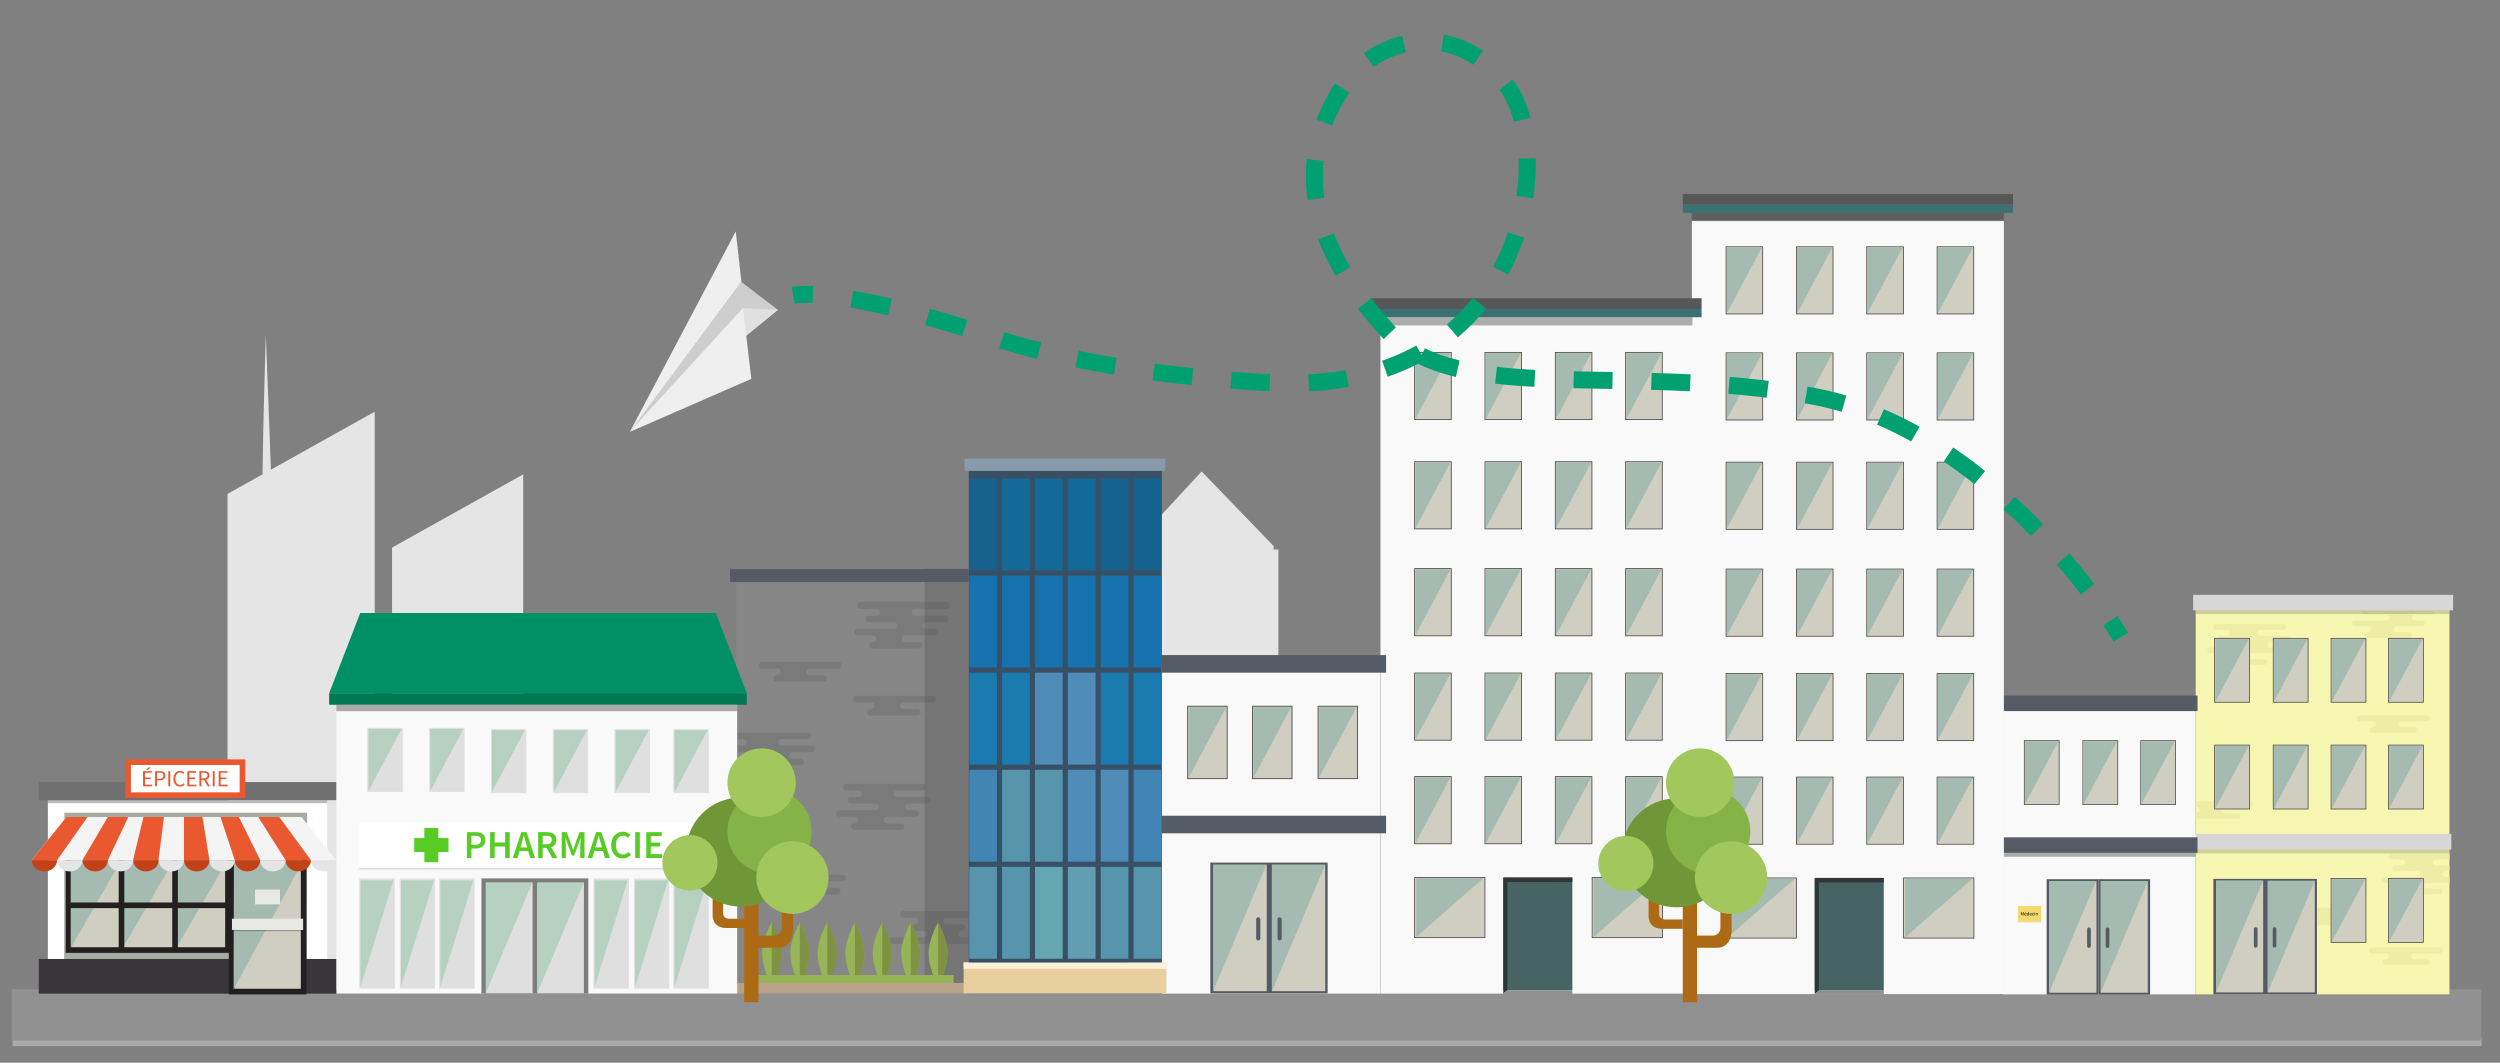 <?xml version="1.0" encoding="utf-8"?>
<!-- Generator: Adobe Illustrator 20.0.0, SVG Export Plug-In . SVG Version: 6.00 Build 0)  -->
<svg version="1.1" xmlns="http://www.w3.org/2000/svg" xmlns:xlink="http://www.w3.org/1999/xlink" x="0px" y="0px"
	 viewBox="0 0 442.944 188.278" enable-background="new 0 0 442.944 188.278" xml:space="preserve">
<rect x="0" y="0" width="442.944" height="188.278" fill="#808080" stroke="none"/>
<g id="Guides" display="none">
</g>
<g id="footer">
	<g id="RS">
	</g>
</g>
<g id="contact">
	<g id="Réseaux_Sociaux">
	</g>
	<g id="form">
		<g id="btn_valider">
		</g>
	</g>
</g>
<g id="les_offres">
	<g id="personnalisation">
		<g id="thème_complet">
		</g>
		<g id="logo">
		</g>
		<g id="couleurs">
		</g>
		<g id="image_banniere">
		</g>
	</g>
	<g id="détail_flexiweb_plus">
		<g id="btn_voir_la_video">
		</g>
		<g id="timeline_1_">
			<g id="_x35__1_">
			</g>
			<g id="_x34__1_">
			</g>
			<g id="_x33__1_">
			</g>
			<g id="_x32__1_">
			</g>
			<g id="_x31__1_">
			</g>
		</g>
		<g id="etape_5">
		</g>
		<g id="etape_4">
		</g>
		<g id="etape_3">
		</g>
		<g id="etape_2">
		</g>
		<g id="etape_1">
		</g>
	</g>
	<g id="tableau">
		<g id="optiweb">
			<g id="btn_je_m_x27_inscris_3_">
			</g>
		</g>
		<g id="flexiweb__x2B_">
			<g id="btn_je_m_x27_inscris_2_">
			</g>
		</g>
		<g id="flexiweb">
			<g id="btn_je_m_x27_inscris_1_">
			</g>
		</g>
		<g id="ecoweb">
			<g id="btn_je_m_x27_inscris">
			</g>
		</g>
	</g>
</g>
<g id="photo_bkgd_pharma">
</g>
<g id="chiffres">
	<g id="_x35_0_x25_">
	</g>
	<g id="_x37_3_x25_">
	</g>
	<g id="_x37_2_x25_">
	</g>
	<g id="_x38_5_x25_">
	</g>
</g>
<g id="map__x2B__testimoniaux">
	<g id="testimoniaux">
	</g>
	<g id="map">
		<g id="cursor_clients">
		</g>
	</g>
</g>
<g id="_x36__bonnes_raisons_de_choisir">
	<g id="coût">
	</g>
	<g id="accompagnement">
	</g>
	<g id="satisfaction">
	</g>
	<g id="fidelisation">
	</g>
	<g id="expertise">
	</g>
	<g id="dev_service_de_proximité">
	</g>
	<g id="timeline">
	</g>
</g>
<g id="les_garanties">
	<g id="borders">
	</g>
</g>
<g id="les_objectifs">
	<g id="Augmenter">
	</g>
	<g id="Connecter">
	</g>
	<g id="Gagner">
	</g>
	<g id="Simplifier">
	</g>
	<g id="Aider">
	</g>
	<g id="Innover">
	</g>
</g>
<g id="actualités">
	<g id="btn_voir_toutes_les_actus">
	</g>
	<g id="hover_article">
	</g>
</g>
<g id="à_propos">
	<g id="btn_video_président">
	</g>
</g>
<g id="click_to_call">
</g>
<g id="home">
	<g id="bouton_téléchargez_le_livre_blanc">
	</g>
	<g id="header">
	</g>
</g>
<g id="illustration_72_x25_">
	<g id="Calque_73">
		<polygon id="tour_pardieu_3_" fill="#E5E5E5" points="225.669,97.369 225.669,96.759 212.901,83.532 
			200.675,96.759 200.695,96.759 200.695,97.369 199.844,97.369 199.844,175.604 226.5,175.604 
			226.5,97.369 		"/>
		<polygon id="tour_incity_2_3_" fill="#E5E5E5" points="92.695,175.433 69.462,175.433 69.462,97.019 
			92.695,84.047 		"/>
		<path id="tour_incity_3_" fill="#E5E5E5" d="M48.001,83.21l-0.903-23.922c0,0-0.492,15.838-0.587,24.754
			l-6.2,3.462v88.02H66.389V72.943L48.001,83.21z"/>
		<g id="rebord_trottoir_4_">
			<rect x="2.239" y="183.927" fill="#AAAAAA" width="437.445" height="1.427"/>
		</g>
		<g id="trottoir_4_">
			<rect x="2.074" y="175.277" fill="#919191" width="437.553" height="9.086"/>
		</g>
		<rect id="mur_17_" x="389.032" y="108.103" fill="#F7F7B2" width="44.952" height="68.073"/>
		<g id="brique_7_4_">
			<path fill="#EFEDA5" d="M432.231,167.898h-11.919c-0.292,0-0.531,0.232-0.531,0.515
				c0,0.283,0.239,0.515,0.531,0.515h2.395c0.292,0,0.531,0.232,0.531,0.515s-0.239,0.515-0.531,0.515
				h-0.111c-0.292,0-0.531,0.232-0.531,0.515c0,0.283,0.239,0.515,0.531,0.515h7.313
				c0.292,0,0.531-0.232,0.531-0.515c0-0.283-0.239-0.515-0.531-0.515h-2.17
				c-0.292,0-0.531-0.232-0.531-0.515c0-0.283,0.239-0.515,0.531-0.515h4.492
				c0.292,0,0.531-0.232,0.531-0.515C432.763,168.13,432.524,167.898,432.231,167.898z"/>
		</g>
		<path id="brique_6_4_" fill="#EFEDA5" d="M418.304,160.832h-7.797v3.091h5.475
			c0.292,0,0.531-0.232,0.531-0.515c0-0.283-0.239-0.515-0.531-0.515h-2.17
			c-0.292,0-0.532-0.232-0.532-0.515c0-0.283,0.239-0.515,0.532-0.515h4.492
			c0.292,0,0.531-0.232,0.531-0.515C418.836,161.064,418.596,160.832,418.304,160.832z"/>
		<path id="brique_5_4_" fill="#EFEDA5" d="M433.288,154.351h0.696v-1.03h-2.442
			c-0.292,0-0.531-0.232-0.531-0.515c0-0.283,0.239-0.515,0.531-0.515h2.442v-1.03h-10.338
			c-0.292,0-0.531,0.232-0.531,0.515c0,0.283,0.239,0.515,0.531,0.515h1.919
			c0.292,0,0.531,0.232,0.531,0.515c0,0.283-0.239,0.515-0.531,0.515h-1.225
			c-0.292,0-0.531,0.232-0.531,0.515c0,0.283,0.239,0.515,0.531,0.515h3.916
			c0.292,0,0.531,0.232,0.531,0.515c0,0.283-0.239,0.515-0.531,0.515h-5.662
			c-0.292,0-0.531,0.232-0.531,0.515s0.239,0.515,0.531,0.515h2.395c0.292,0,0.531,0.232,0.531,0.515
			c0,0.283-0.239,0.515-0.531,0.515h-0.111c-0.292,0-0.531,0.232-0.531,0.515
			c0,0.283,0.239,0.515,0.531,0.515h7.313c0.292,0,0.531-0.232,0.531-0.515
			c0-0.283-0.239-0.515-0.531-0.515h-2.17c-0.292,0-0.532-0.232-0.532-0.515
			c0-0.283,0.239-0.515,0.532-0.515h3.962v-1.03h-0.696c-0.292,0-0.531-0.232-0.531-0.515
			C432.757,154.583,432.996,154.351,433.288,154.351z"/>
		<g id="brique_4_4_">
			<path fill="#EFEDA5" d="M396.415,144.032h-2.17c-0.292,0-0.532-0.232-0.532-0.515h-1.396v-1.545h-3.285
				v1.03h0.181c0.292,0,0.531,0.232,0.531,0.515c0,0.283-0.239,0.515-0.531,0.515h-0.111
				c-0.024,0-0.047,0.004-0.071,0.007v1.016c0.023,0.003,0.046,0.007,0.071,0.007h7.313
				c0.292,0,0.532-0.232,0.532-0.515C396.947,144.264,396.708,144.032,396.415,144.032z"/>
			<path fill="#EFEDA5" d="M398.737,141.972h-0.11v1.03h0.11c0.292,0,0.531-0.232,0.531-0.515
				C399.268,142.203,399.029,141.972,398.737,141.972z"/>
		</g>
		<g id="brique_3_4_">
			<path fill="#EFEDA5" d="M430.001,126.77h-11.919c-0.292,0-0.531,0.232-0.531,0.515s0.239,0.515,0.531,0.515
				h2.395c0.292,0,0.531,0.232,0.531,0.515s-0.239,0.515-0.531,0.515h-0.111
				c-0.292,0-0.531,0.232-0.531,0.515c0,0.283,0.239,0.515,0.531,0.515h7.313
				c0.292,0,0.531-0.232,0.531-0.515c0-0.283-0.239-0.515-0.531-0.515h-2.17
				c-0.292,0-0.531-0.232-0.531-0.515c0-0.283,0.239-0.515,0.531-0.515h4.492
				c0.292,0,0.532-0.232,0.532-0.515S430.293,126.77,430.001,126.77z"/>
		</g>
		<g id="brique_2_4_">
			<path fill="#EFEDA5" d="M405.249,112.648h-4.717c-0.292,0-0.531-0.232-0.531-0.515
				c0-0.283,0.239-0.515,0.531-0.515h4.023c0.292,0,0.531-0.232,0.531-0.515s-0.239-0.515-0.531-0.515
				h-11.919c-0.292,0-0.531,0.232-0.531,0.515s0.239,0.515,0.531,0.515h1.919
				c0.292,0,0.531,0.232,0.531,0.515c0,0.283-0.239,0.515-0.531,0.515h-1.225
				c-0.292,0-0.531,0.232-0.531,0.515s0.239,0.515,0.531,0.515h3.916c0.292,0,0.531,0.232,0.531,0.515
				s-0.239,0.515-0.531,0.515h-5.662c-0.292,0-0.531,0.232-0.531,0.515s0.239,0.515,0.531,0.515h2.395
				c0.292,0,0.531,0.232,0.531,0.515c0,0.283-0.239,0.515-0.531,0.515h-0.111
				c-0.292,0-0.532,0.232-0.532,0.515s0.239,0.515,0.532,0.515h7.313c0.292,0,0.531-0.232,0.531-0.515
				s-0.239-0.515-0.531-0.515h-2.17c-0.292,0-0.531-0.232-0.531-0.515s0.239-0.515,0.531-0.515h4.492
				c0.292,0,0.531-0.232,0.531-0.515s-0.239-0.515-0.531-0.515h-1.225
				c-0.292,0-0.531-0.232-0.531-0.515s0.239-0.515,0.531-0.515h2.971c0.292,0,0.531-0.232,0.531-0.515
				S405.542,112.648,405.249,112.648z"/>
		</g>
		<path id="brique_1_haut_4_" fill="#EFEDA5" d="M418.424,108.391c0,0.283,0.239,0.515,0.531,0.515h3.916
			c0.292,0,0.531,0.232,0.531,0.515c0,0.283-0.239,0.515-0.531,0.515h-5.662
			c-0.292,0-0.531,0.232-0.531,0.515c0,0.283,0.239,0.515,0.531,0.515h2.395
			c0.292,0,0.531,0.232,0.531,0.515s-0.239,0.515-0.531,0.515h-0.111c-0.292,0-0.531,0.232-0.531,0.515
			c0,0.283,0.239,0.515,0.531,0.515h7.313c0.292,0,0.531-0.232,0.531-0.515c0-0.283-0.239-0.515-0.531-0.515
			h-2.17c-0.292,0-0.531-0.232-0.531-0.515c0-0.283,0.239-0.515,0.531-0.515h4.492
			c0.292,0,0.531-0.232,0.531-0.515c0-0.283-0.239-0.515-0.531-0.515h-1.225
			c-0.292,0-0.531-0.232-0.531-0.515c0-0.283,0.239-0.515,0.531-0.515h2.971
			c0.292,0,0.531-0.232,0.531-0.515c0-0.088-0.025-0.17-0.066-0.243H418.49
			C418.449,108.221,418.424,108.303,418.424,108.391z"/>
		<g id="rebord_milieu_12_">
			<rect x="388.711" y="147.761" fill="#D7D7D8" width="45.606" height="2.753"/>
		</g>
		<g id="ombre_rebord_milieu_8_" opacity="0.19">
			<g>
				<rect x="389.032" y="150.515" fill="#222323" width="44.952" height="0.693"/>
			</g>
		</g>
		<g id="ombre_rebord_toit_13_" opacity="0.19">
			<g>
				<rect x="389.032" y="108.103" fill="#222323" width="44.952" height="0.693"/>
			</g>
		</g>
		<g id="rebord_toit_29_">
			<rect x="388.577" y="105.395" fill="#D7D7D8" width="46.062" height="2.753"/>
		</g>
		<g id="arriere_porte_8_">
			<rect x="392.16" y="155.724" fill="#555B65" width="18.347" height="20.452"/>
		</g>
		<g id="porte_droite_11_">
			<rect x="401.796" y="156.064" fill="#CFCEC1" width="8.334" height="19.772"/>
		</g>
		<g id="ombre_porte_droite_15_">
			<polyline fill="#A5BBB2" points="401.796,175.836 401.796,156.064 410.129,156.064 			"/>
		</g>
		<g id="poignee_droite_4_">
			<path fill="#555B65" d="M402.999,164.28c-0.179,0-0.325,0.141-0.325,0.315v2.989
				c0,0.174,0.145,0.315,0.325,0.315c0.179,0,0.325-0.141,0.325-0.315v-2.989
				C403.324,164.42,403.179,164.28,402.999,164.28z"/>
		</g>
		<g id="porte_gauche_11_">
			<rect x="392.651" y="156.064" fill="#CFCEC1" width="8.334" height="19.772"/>
		</g>
		<g id="ombre_porte_gauche_15_">
			<polyline fill="#A5BBB2" points="392.651,175.776 392.651,156.004 400.985,156.004 			"/>
		</g>
		<g id="poignee_gauche_4_">
			<path fill="#555B65" d="M399.658,164.28c-0.179,0-0.325,0.141-0.325,0.315v2.989
				c0,0.174,0.145,0.315,0.325,0.315c0.179,0,0.325-0.141,0.325-0.315v-2.989
				C399.982,164.42,399.837,164.28,399.658,164.28z"/>
		</g>
		<g id="fenetre_10_4_">
			<rect x="423.184" y="155.637" fill="#CFCEC1" width="6.177" height="11.328"/>
			<path fill="#474341" d="M429.427,167.032h-6.31V155.571h6.31V167.032z M423.25,166.898h6.044v-11.194
				h-6.044V166.898z"/>
		</g>
		<g id="ombre_fenetre_10_4_">
			<polyline fill="#A5BBB2" points="423.327,166.827 423.327,155.775 429.217,155.775 			"/>
		</g>
		<g id="fenetre_9_4_">
			<rect x="413.014" y="155.637" fill="#CFCEC1" width="6.177" height="11.328"/>
			<path fill="#474341" d="M419.257,167.032h-6.31V155.571h6.31V167.032z M413.08,166.898h6.044v-11.194
				h-6.044V166.898z"/>
		</g>
		<g id="ombre_fenetre_9_4_">
			<polyline fill="#A5BBB2" points="413.157,166.827 413.157,155.775 419.047,155.775 			"/>
		</g>
		<g id="fenetre_8_4_">
			<rect x="423.184" y="132.011" fill="#CFCEC1" width="6.177" height="11.328"/>
			<path fill="#474341" d="M429.427,143.405h-6.31v-11.461h6.31V143.405z M423.25,143.272h6.044v-11.194
				h-6.044V143.272z"/>
		</g>
		<g id="ombre_fenetre_8_4_">
			<polyline fill="#A5BBB2" points="423.327,143.201 423.327,132.148 429.217,132.148 			"/>
		</g>
		<g id="fenetre_7_4_">
			<rect x="413.014" y="132.011" fill="#CFCEC1" width="6.177" height="11.328"/>
			<path fill="#474341" d="M419.257,143.405h-6.31v-11.461h6.31V143.405z M413.08,143.272h6.044v-11.194
				h-6.044V143.272z"/>
		</g>
		<g id="ombre_fenetre_7_4_">
			<polyline fill="#A5BBB2" points="413.157,143.201 413.157,132.148 419.047,132.148 			"/>
		</g>
		<g id="fenetre_6_8_">
			<rect x="402.765" y="132.011" fill="#CFCEC1" width="6.177" height="11.328"/>
			<path fill="#474341" d="M409.009,143.405h-6.31v-11.461h6.31V143.405z M402.832,143.272h6.044v-11.194
				h-6.044V143.272z"/>
		</g>
		<g id="ombre_fenetre_6_8_">
			<polyline fill="#A5BBB2" points="402.909,143.201 402.909,132.148 408.799,132.148 			"/>
		</g>
		<g id="fenetre_5_8_">
			<rect x="392.384" y="132.011" fill="#CFCEC1" width="6.177" height="11.328"/>
			<path fill="#474341" d="M398.627,143.405h-6.31v-11.461h6.31V143.405z M392.45,143.272h6.044v-11.194
				h-6.044V143.272z"/>
		</g>
		<g id="ombre_fenetre_5_8_">
			<polyline fill="#A5BBB2" points="392.527,143.201 392.527,132.148 398.417,132.148 			"/>
		</g>
		<g id="fenetre__4_4_">
			<rect x="423.184" y="113.094" fill="#CFCEC1" width="6.177" height="11.328"/>
			<path fill="#474341" d="M429.427,124.488h-6.31v-11.461h6.31V124.488z M423.25,124.355h6.044v-11.194
				h-6.044V124.355z"/>
		</g>
		<g id="ombre_fenetre_4_8_">
			<polyline fill="#A5BBB2" points="423.327,124.284 423.327,113.231 429.217,113.231 			"/>
		</g>
		<g id="fenetre__3_4_">
			<rect x="413.014" y="113.094" fill="#CFCEC1" width="6.177" height="11.328"/>
			<path fill="#474341" d="M419.257,124.488h-6.31v-11.461h6.31V124.488z M413.08,124.355h6.044v-11.194
				h-6.044V124.355z"/>
		</g>
		<g id="ombre_fenetre_3_16_">
			<polyline fill="#A5BBB2" points="413.157,124.284 413.157,113.231 419.047,113.231 			"/>
		</g>
		<g id="fenetre_2_16_">
			<rect x="402.765" y="113.094" fill="#CFCEC1" width="6.177" height="11.328"/>
			<path fill="#474341" d="M409.009,124.488h-6.31v-11.461h6.31V124.488z M402.832,124.355h6.044v-11.194
				h-6.044V124.355z"/>
		</g>
		<g id="ombre_fenetre_2_16_">
			<polyline fill="#A5BBB2" points="402.909,124.284 402.909,113.231 408.799,113.231 			"/>
		</g>
		<g id="fenetre_1_16_">
			<rect x="392.384" y="113.094" fill="#CFCEC1" width="6.177" height="11.328"/>
			<path fill="#474341" d="M398.627,124.488h-6.31v-11.461h6.31V124.488z M392.45,124.355h6.044v-11.194
				h-6.044V124.355z"/>
		</g>
		<g id="ombre_fenetre_1_16_">
			<polyline fill="#A5BBB2" points="392.527,124.284 392.527,113.231 398.417,113.231 			"/>
		</g>
		<g id="mur_16_">
			<rect x="354.915" y="125.141" fill="#F9F9F9" width="34.09" height="51.036"/>
		</g>
		<g id="arriere_porte_droite_7_">
			<rect x="371.781" y="155.772" fill="#555B65" width="9.174" height="20.452"/>
		</g>
		<g id="porte_droite_10_">
			<rect x="372.202" y="156.112" fill="#CFCEC1" width="8.334" height="19.772"/>
		</g>
		<g id="ombre_porte_droite_14_">
			<polyline fill="#A5BBB2" points="372.202,175.884 372.202,156.112 380.535,156.112 			"/>
		</g>
		<g id="poignee_porte_droite_8_">
			<path fill="#555B65" d="M373.405,164.327c-0.179,0-0.325,0.141-0.325,0.315v2.989
				c0,0.174,0.145,0.315,0.325,0.315c0.179,0,0.325-0.141,0.325-0.315v-2.989
				C373.73,164.468,373.584,164.327,373.405,164.327z"/>
		</g>
		<g id="arriere_porte_gauche_7_">
			<rect x="362.62" y="155.772" fill="#555B65" width="9.174" height="20.452"/>
		</g>
		<g id="porte_gauche_10_">
			<rect x="363.111" y="156.112" fill="#CFCEC1" width="8.334" height="19.772"/>
		</g>
		<g id="ombre_porte_gauche_14_">
			<polyline fill="#A5BBB2" points="363.057,175.884 363.057,156.112 371.391,156.112 			"/>
		</g>
		<g id="poignee_porte_gauche_8_">
			<path fill="#555B65" d="M370.118,164.327c-0.179,0-0.325,0.141-0.325,0.315v2.989
				c0,0.174,0.145,0.315,0.325,0.315c0.179,0,0.325-0.141,0.325-0.315v-2.989
				C370.442,164.468,370.297,164.327,370.118,164.327z"/>
		</g>
		
			<rect id="ombre_plaque_médecin_5_" x="357.535" y="163.315" opacity="0.35" fill="#222323" width="4.104" height="0.074"/>
		<rect id="plaque_médecin_5_" x="357.535" y="160.52" fill="#F4DA6E" width="4.104" height="2.795"/>
		<g id="médecin_4_">
			<path d="M358.059,161.602h0.088l0.113,0.314l0.042,0.12h0.004l0.041-0.12l0.112-0.314h0.087v0.585
				h-0.07v-0.322c0-0.052,0.006-0.121,0.01-0.173h-0.004l-0.046,0.13l-0.112,0.306h-0.043
				l-0.112-0.306l-0.046-0.13h-0.004c0.004,0.052,0.009,0.121,0.009,0.173v0.322h-0.069V161.602z"/>
			<path d="M358.861,161.743c0.111,0,0.173,0.079,0.173,0.203c0,0.015-0.001,0.029-0.003,0.04h-0.293
				c0.005,0.094,0.061,0.153,0.144,0.153c0.041,0,0.076-0.013,0.108-0.034l0.026,0.048
				c-0.037,0.024-0.084,0.045-0.143,0.045c-0.116,0-0.208-0.085-0.208-0.227
				C358.666,161.83,358.761,161.743,358.861,161.743z M358.969,161.938c0-0.088-0.039-0.137-0.107-0.137
				c-0.061,0-0.116,0.05-0.125,0.137H358.969z M358.859,161.676h-0.056l0.081-0.126h0.076L358.859,161.676z
				"/>
			<path d="M359.298,161.743c0.05,0,0.083,0.019,0.121,0.05l-0.004-0.074v-0.167h0.074v0.635h-0.061
				l-0.006-0.051h-0.003c-0.034,0.033-0.08,0.061-0.131,0.061c-0.109,0-0.179-0.082-0.179-0.227
				C359.109,161.83,359.199,161.743,359.298,161.743z M359.305,162.137c0.04,0,0.075-0.02,0.111-0.06
				v-0.227c-0.037-0.033-0.07-0.045-0.105-0.045c-0.07,0-0.125,0.067-0.125,0.166
				C359.185,162.074,359.229,162.137,359.305,162.137z"/>
			<path d="M359.798,161.743c0.111,0,0.173,0.079,0.173,0.203c0,0.015-0.001,0.029-0.003,0.04h-0.293
				c0.005,0.094,0.062,0.153,0.144,0.153c0.041,0,0.076-0.013,0.108-0.034l0.026,0.048
				c-0.037,0.024-0.084,0.045-0.143,0.045c-0.116,0-0.208-0.085-0.208-0.227
				C359.604,161.83,359.699,161.743,359.798,161.743z M359.907,161.938c0-0.088-0.039-0.137-0.107-0.137
				c-0.061,0-0.116,0.05-0.125,0.137H359.907z"/>
			<path d="M360.255,161.743c0.057,0,0.097,0.024,0.127,0.052l-0.037,0.047
				c-0.026-0.022-0.053-0.038-0.087-0.038c-0.078,0-0.136,0.068-0.136,0.168
				c0,0.099,0.054,0.166,0.134,0.166c0.041,0,0.076-0.021,0.102-0.044l0.033,0.048
				c-0.039,0.035-0.089,0.056-0.141,0.056c-0.115,0-0.203-0.083-0.203-0.227
				C360.046,161.826,360.143,161.743,360.255,161.743z"/>
			<path d="M360.472,161.617c0-0.029,0.022-0.047,0.051-0.047c0.029,0,0.051,0.019,0.051,0.047
				c0,0.028-0.022,0.047-0.051,0.047C360.494,161.665,360.472,161.645,360.472,161.617z M360.485,161.754
				h0.073v0.434h-0.073V161.754z"/>
			<path d="M360.704,161.754h0.061l0.006,0.062h0.003c0.041-0.041,0.086-0.073,0.145-0.073
				c0.091,0,0.132,0.059,0.132,0.169v0.275h-0.073v-0.265c0-0.081-0.025-0.116-0.082-0.116
				c-0.045,0-0.075,0.023-0.119,0.067v0.314h-0.073V161.754z"/>
		</g>
		<g id="rebord_milieu_11_">
			<rect x="354.442" y="148.357" fill="#555B65" width="34.91" height="2.753"/>
		</g>
		<g id="ombre_rebord_milieu_7_" opacity="0.36">
			<g>
				<rect x="354.915" y="151.111" fill="#222323" width="34.09" height="0.693"/>
			</g>
		</g>
		<g id="fenetre_1_15_">
			<rect x="358.659" y="131.23" fill="#CFCEC1" width="6.177" height="11.328"/>
			<path fill="#474341" d="M364.902,142.624h-6.31v-11.461h6.31V142.624z M358.726,142.491h6.044v-11.194
				h-6.044V142.491z"/>
		</g>
		<g id="ombre_fenetre_1_15_">
			<polyline fill="#A5BBB2" points="358.802,142.42 358.802,131.367 364.692,131.367 			"/>
		</g>
		<g id="fenetre_2_15_">
			<rect x="369.041" y="131.23" fill="#CFCEC1" width="6.177" height="11.328"/>
			<path fill="#474341" d="M375.284,142.624h-6.31v-11.461h6.31V142.624z M369.107,142.491h6.044v-11.194
				h-6.044V142.491z"/>
		</g>
		<g id="ombre_fenetre_2_15_">
			<polyline fill="#A5BBB2" points="369.184,142.42 369.184,131.367 375.074,131.367 			"/>
		</g>
		<g id="fenetre_3_12_">
			<rect x="379.289" y="131.23" fill="#CFCEC1" width="6.177" height="11.328"/>
			<path fill="#474341" d="M385.532,142.624h-6.31v-11.461h6.31V142.624z M379.356,142.491h6.044v-11.194
				h-6.044V142.491z"/>
		</g>
		<g id="ombre_fenetre_3_15_">
			<polyline fill="#A5BBB2" points="379.432,142.42 379.432,131.367 385.322,131.367 			"/>
		</g>
		<g id="rebord_toit_28_">
			<rect x="354.442" y="123.236" fill="#555B65" width="34.91" height="2.753"/>
		</g>
		<g>
			<rect x="299.768" y="39.1" fill="#F9F9F9" width="55.276" height="137.024"/>
		</g>
		<g>
			<rect x="305.823" y="62.513" fill="#CFCEC1" width="6.492" height="11.905"/>
			<path fill="#474341" d="M312.384,74.488h-6.632V62.443h6.632V74.488z M305.893,74.348h6.351V62.583h-6.351
				V74.348z"/>
		</g>
		<g>
			<polyline fill="#A5BBB2" points="305.973,74.273 305.973,62.657 312.163,62.657 			"/>
		</g>
		<g>
			<rect x="318.285" y="62.513" fill="#CFCEC1" width="6.492" height="11.905"/>
			<path fill="#474341" d="M324.846,74.488h-6.632V62.443h6.632V74.488z M318.355,74.348h6.351V62.583h-6.351
				V74.348z"/>
		</g>
		<g>
			<polyline fill="#A5BBB2" points="318.435,74.273 318.435,62.657 324.626,62.657 			"/>
		</g>
		<g>
			<rect x="330.747" y="62.513" fill="#CFCEC1" width="6.492" height="11.905"/>
			<path fill="#474341" d="M337.309,74.488h-6.632V62.443h6.632V74.488z M330.817,74.348h6.351V62.583h-6.351
				V74.348z"/>
		</g>
		<g>
			<polyline fill="#A5BBB2" points="330.898,74.273 330.898,62.657 337.088,62.657 			"/>
		</g>
		<g>
			<rect x="343.209" y="62.513" fill="#CFCEC1" width="6.492" height="11.905"/>
			<path fill="#474341" d="M349.771,74.488h-6.632V62.443h6.632V74.488z M343.279,74.348h6.351V62.583h-6.351
				V74.348z"/>
		</g>
		<g>
			<polyline fill="#A5BBB2" points="343.36,74.273 343.36,62.657 349.55,62.657 			"/>
		</g>
		<g>
			<rect x="305.823" y="81.886" fill="#CFCEC1" width="6.492" height="11.905"/>
			<path fill="#474341" d="M312.384,93.861h-6.632v-12.045h6.632V93.861z M305.893,93.721h6.351V81.956h-6.351
				V93.721z"/>
		</g>
		<g>
			<polyline fill="#A5BBB2" points="305.973,93.646 305.973,82.03 312.163,82.03 			"/>
		</g>
		<g>
			<rect x="318.285" y="81.886" fill="#CFCEC1" width="6.492" height="11.905"/>
			<path fill="#474341" d="M324.846,93.861h-6.632v-12.045h6.632V93.861z M318.355,93.721h6.351V81.956h-6.351
				V93.721z"/>
		</g>
		<g>
			<polyline fill="#A5BBB2" points="318.435,93.646 318.435,82.03 324.626,82.03 			"/>
		</g>
		<g>
			<rect x="330.747" y="81.886" fill="#CFCEC1" width="6.492" height="11.905"/>
			<path fill="#474341" d="M337.309,93.861h-6.632v-12.045h6.632V93.861z M330.817,93.721h6.351V81.956h-6.351
				V93.721z"/>
		</g>
		<g>
			<polyline fill="#A5BBB2" points="330.898,93.646 330.898,82.03 337.088,82.03 			"/>
		</g>
		<g>
			<rect x="343.209" y="81.886" fill="#CFCEC1" width="6.492" height="11.905"/>
			<path fill="#474341" d="M349.771,93.861h-6.632v-12.045h6.632V93.861z M343.279,93.721h6.351V81.956h-6.351
				V93.721z"/>
		</g>
		<g>
			<polyline fill="#A5BBB2" points="343.36,93.646 343.36,82.03 349.55,82.03 			"/>
		</g>
		<g>
			<rect x="305.823" y="100.822" fill="#CFCEC1" width="6.492" height="11.905"/>
			<path fill="#474341" d="M312.384,112.797h-6.632v-12.045h6.632V112.797z M305.893,112.657h6.351v-11.765
				h-6.351V112.657z"/>
		</g>
		<g>
			<polyline fill="#A5BBB2" points="305.973,112.582 305.973,100.966 312.163,100.966 			"/>
		</g>
		<g>
			<rect x="318.285" y="100.822" fill="#CFCEC1" width="6.492" height="11.905"/>
			<path fill="#474341" d="M324.846,112.797h-6.632v-12.045h6.632V112.797z M318.355,112.657h6.351v-11.765
				h-6.351V112.657z"/>
		</g>
		<g>
			<polyline fill="#A5BBB2" points="318.435,112.582 318.435,100.966 324.626,100.966 			"/>
		</g>
		<g>
			<rect x="330.747" y="100.822" fill="#CFCEC1" width="6.492" height="11.905"/>
			<path fill="#474341" d="M337.309,112.797h-6.632v-12.045h6.632V112.797z M330.817,112.657h6.351v-11.765
				h-6.351V112.657z"/>
		</g>
		<g>
			<polyline fill="#A5BBB2" points="330.898,112.582 330.898,100.966 337.088,100.966 			"/>
		</g>
		<g>
			<rect x="343.209" y="100.822" fill="#CFCEC1" width="6.492" height="11.905"/>
			<path fill="#474341" d="M349.771,112.797h-6.632v-12.045h6.632V112.797z M343.279,112.657h6.351v-11.765
				h-6.351V112.657z"/>
		</g>
		<g>
			<polyline fill="#A5BBB2" points="343.36,112.582 343.36,100.966 349.55,100.966 			"/>
		</g>
		<g>
			<rect x="305.823" y="119.321" fill="#CFCEC1" width="6.492" height="11.905"/>
			<path fill="#474341" d="M312.384,131.296h-6.632v-12.045h6.632V131.296z M305.893,131.156h6.351v-11.765
				h-6.351V131.156z"/>
		</g>
		<g>
			<polyline fill="#A5BBB2" points="305.973,131.081 305.973,119.465 312.163,119.465 			"/>
		</g>
		<g>
			<rect x="318.285" y="119.321" fill="#CFCEC1" width="6.492" height="11.905"/>
			<path fill="#474341" d="M324.846,131.296h-6.632v-12.045h6.632V131.296z M318.355,131.156h6.351v-11.765
				h-6.351V131.156z"/>
		</g>
		<g>
			<polyline fill="#A5BBB2" points="318.435,131.081 318.435,119.465 324.626,119.465 			"/>
		</g>
		<g>
			<rect x="330.747" y="119.321" fill="#CFCEC1" width="6.492" height="11.905"/>
			<path fill="#474341" d="M337.309,131.296h-6.632v-12.045h6.632V131.296z M330.817,131.156h6.351v-11.765
				h-6.351V131.156z"/>
		</g>
		<g>
			<polyline fill="#A5BBB2" points="330.898,131.081 330.898,119.465 337.088,119.465 			"/>
		</g>
		<g>
			<rect x="343.209" y="119.321" fill="#CFCEC1" width="6.492" height="11.905"/>
			<path fill="#474341" d="M349.771,131.296h-6.632v-12.045h6.632V131.296z M343.279,131.156h6.351v-11.765
				h-6.351V131.156z"/>
		</g>
		<g>
			<polyline fill="#A5BBB2" points="343.36,131.081 343.36,119.465 349.55,119.465 			"/>
		</g>
		<g>
			<rect x="305.823" y="137.674" fill="#CFCEC1" width="6.492" height="11.905"/>
			<path fill="#474341" d="M312.384,149.649h-6.632v-12.045h6.632V149.649z M305.893,149.509h6.351V137.744
				h-6.351V149.509z"/>
		</g>
		<g>
			<polyline fill="#A5BBB2" points="305.973,149.435 305.973,137.819 312.163,137.819 			"/>
		</g>
		<g>
			<rect x="305.823" y="155.553" fill="#CFCEC1" width="12.462" height="10.656"/>
			<path fill="#474341" d="M318.355,166.279h-12.602v-10.796h12.602V166.279z M305.893,166.139h12.322V155.623
				h-12.322V166.139z"/>
		</g>
		<g>
			<polyline fill="#A5BBB2" points="306.112,166.08 306.112,155.682 317.996,155.682 			"/>
		</g>
		<g>
			<rect x="337.274" y="155.553" fill="#CFCEC1" width="12.462" height="10.656"/>
			<path fill="#474341" d="M349.807,166.279h-12.602v-10.796h12.602V166.279z M337.344,166.139h12.322V155.623
				h-12.322V166.139z"/>
		</g>
		<g>
			<polyline fill="#A5BBB2" points="337.563,166.08 337.563,155.682 349.447,155.682 			"/>
		</g>
		<g>
			<rect x="318.285" y="137.674" fill="#CFCEC1" width="6.492" height="11.905"/>
			<path fill="#474341" d="M324.846,149.649h-6.632v-12.045h6.632V149.649z M318.355,149.509h6.351V137.744
				h-6.351V149.509z"/>
		</g>
		<g>
			<polyline fill="#A5BBB2" points="318.435,149.435 318.435,137.819 324.626,137.819 			"/>
		</g>
		<g>
			<rect x="330.747" y="137.674" fill="#CFCEC1" width="6.492" height="11.905"/>
			<path fill="#474341" d="M337.309,149.649h-6.632v-12.045h6.632V149.649z M330.817,149.509h6.351V137.744
				h-6.351V149.509z"/>
		</g>
		<g>
			<polyline fill="#A5BBB2" points="330.898,149.435 330.898,137.819 337.088,137.819 			"/>
		</g>
		<g>
			<rect x="343.209" y="137.674" fill="#CFCEC1" width="6.492" height="11.905"/>
			<path fill="#474341" d="M349.771,149.649h-6.632v-12.045h6.632V149.649z M343.279,149.509h6.351V137.744
				h-6.351V149.509z"/>
		</g>
		<g>
			<polyline fill="#A5BBB2" points="343.36,149.435 343.36,137.819 349.55,137.819 			"/>
		</g>
		<g>
			<rect x="305.823" y="43.721" fill="#CFCEC1" width="6.492" height="11.905"/>
			<path fill="#474341" d="M312.384,55.696h-6.632V43.651h6.632V55.696z M305.893,55.556h6.351V43.791h-6.351
				V55.556z"/>
		</g>
		<g>
			<polyline fill="#A5BBB2" points="305.973,55.481 305.973,43.865 312.163,43.865 			"/>
		</g>
		<g id="fenetre_1-2_7_">
			<rect id="fenetre_1-2_8_" x="318.285" y="43.721" fill="#CFCEC1" width="6.492" height="11.905"/>
			<path fill="#474341" d="M324.846,55.696h-6.632V43.651h6.632V55.696z M318.355,55.556h6.351v-11.765h-6.351
				V55.556z"/>
		</g>
		<g id="ombre_fenetre_1-2_4_">
			<polyline fill="#A5BBB2" points="318.435,55.481 318.435,43.865 324.626,43.865 			"/>
		</g>
		<g id="fenetre_1-3_4_">
			<rect x="330.747" y="43.721" fill="#CFCEC1" width="6.492" height="11.905"/>
			<path fill="#474341" d="M337.308,55.696h-6.632V43.651h6.632V55.696z M330.817,55.556h6.351V43.791h-6.351
				V55.556z"/>
		</g>
		<g id="ombre_fenetre_1-3_4_">
			<polyline fill="#A5BBB2" points="330.898,55.481 330.898,43.865 337.088,43.865 			"/>
		</g>
		<g id="fenetre_1-4_4_">
			<rect x="343.209" y="43.721" fill="#CFCEC1" width="6.492" height="11.905"/>
			<path fill="#474341" d="M349.771,55.696h-6.632V43.651h6.632V55.696z M343.279,55.556h6.351V43.791h-6.351
				V55.556z"/>
		</g>
		<g id="ombre_fenetre_1-4_4_">
			<polyline fill="#A5BBB2" points="343.36,55.481 343.36,43.865 349.55,43.865 			"/>
		</g>
		<g>
			<rect x="321.53" y="155.553" fill="#466463" width="12.236" height="19.955"/>
		</g>
		<g>
			<polygon fill="#283839" points="321.53,155.553 322.259,156.352 322.259,175.547 321.53,176.101 			"/>
		</g>
		<g>
			<polygon fill="#333439" points="333.766,156.357 333.766,155.553 321.521,155.553 322.257,156.352 			"/>
		</g>
		<polygon fill="#919191" points="321.406,176.199 322.259,175.503 333.766,175.503 333.766,176.199 		"/>
		<g opacity="0.36">
			<g>
				<rect x="299.768" y="37.732" fill="#222323" width="55.276" height="1.457"/>
			</g>
		</g>
		<g>
			<rect x="298.15" y="34.363" fill="#575757" width="58.513" height="1.912"/>
		</g>
		<g>
			<rect x="298.15" y="36.275" fill="#3B7172" width="58.513" height="1.457"/>
		</g>
		<g>
			<rect x="244.584" y="54.097" fill="#F9F9F9" width="55.276" height="121.948"/>
		</g>
		<g>
			<rect x="250.639" y="62.434" fill="#CFCEC1" width="6.492" height="11.905"/>
			<path fill="#474341" d="M257.2,74.409h-6.632v-12.045h6.632V74.409z M250.709,74.268h6.351v-11.765h-6.351
				V74.268z"/>
		</g>
		<g>
			<polyline fill="#A5BBB2" points="250.789,74.194 250.789,62.578 256.98,62.578 			"/>
		</g>
		<g>
			<rect x="263.101" y="62.434" fill="#CFCEC1" width="6.492" height="11.905"/>
			<path fill="#474341" d="M269.663,74.409h-6.632v-12.045h6.632V74.409z M263.171,74.268h6.351v-11.765h-6.351
				V74.268z"/>
		</g>
		<g>
			<polyline fill="#A5BBB2" points="263.252,74.194 263.252,62.578 269.442,62.578 			"/>
		</g>
		<g>
			<rect x="275.563" y="62.434" fill="#CFCEC1" width="6.492" height="11.905"/>
			<path fill="#474341" d="M282.125,74.409h-6.632v-12.045h6.632V74.409z M275.633,74.268h6.351v-11.765h-6.351
				V74.268z"/>
		</g>
		<g>
			<polyline fill="#A5BBB2" points="275.714,74.194 275.714,62.578 281.904,62.578 			"/>
		</g>
		<g>
			<rect x="288.025" y="62.434" fill="#CFCEC1" width="6.492" height="11.905"/>
			<path fill="#474341" d="M294.587,74.409h-6.632v-12.045h6.632V74.409z M288.095,74.268h6.351v-11.765h-6.351
				V74.268z"/>
		</g>
		<g>
			<polyline fill="#A5BBB2" points="288.176,74.194 288.176,62.578 294.366,62.578 			"/>
		</g>
		<g>
			<rect x="250.639" y="81.807" fill="#CFCEC1" width="6.492" height="11.905"/>
			<path fill="#474341" d="M257.2,93.782h-6.632v-12.045h6.632V93.782z M250.709,93.642h6.351V81.877h-6.351
				V93.642z"/>
		</g>
		<g>
			<polyline fill="#A5BBB2" points="250.789,93.567 250.789,81.951 256.98,81.951 			"/>
		</g>
		<g>
			<rect x="263.101" y="81.807" fill="#CFCEC1" width="6.492" height="11.905"/>
			<path fill="#474341" d="M269.663,93.782h-6.632v-12.045h6.632V93.782z M263.171,93.642h6.351V81.877h-6.351
				V93.642z"/>
		</g>
		<g>
			<polyline fill="#A5BBB2" points="263.252,93.567 263.252,81.951 269.442,81.951 			"/>
		</g>
		<g>
			<rect x="275.563" y="81.807" fill="#CFCEC1" width="6.492" height="11.905"/>
			<path fill="#474341" d="M282.125,93.782h-6.632v-12.045h6.632V93.782z M275.633,93.642h6.351V81.877h-6.351
				V93.642z"/>
		</g>
		<g>
			<polyline fill="#A5BBB2" points="275.714,93.567 275.714,81.951 281.904,81.951 			"/>
		</g>
		<g>
			<rect x="288.025" y="81.807" fill="#CFCEC1" width="6.492" height="11.905"/>
			<path fill="#474341" d="M294.587,93.782h-6.632v-12.045h6.632V93.782z M288.095,93.642h6.351V81.877h-6.351
				V93.642z"/>
		</g>
		<g>
			<polyline fill="#A5BBB2" points="288.176,93.567 288.176,81.951 294.366,81.951 			"/>
		</g>
		<g>
			<rect x="250.639" y="100.743" fill="#CFCEC1" width="6.492" height="11.905"/>
			<path fill="#474341" d="M257.2,112.718h-6.632v-12.045h6.632V112.718z M250.709,112.578h6.351v-11.765
				h-6.351V112.578z"/>
		</g>
		<g>
			<polyline fill="#A5BBB2" points="250.789,112.503 250.789,100.887 256.98,100.887 			"/>
		</g>
		<g>
			<rect x="263.101" y="100.743" fill="#CFCEC1" width="6.492" height="11.905"/>
			<path fill="#474341" d="M269.663,112.718h-6.632v-12.045h6.632V112.718z M263.171,112.578h6.351v-11.765
				h-6.351V112.578z"/>
		</g>
		<g>
			<polyline fill="#A5BBB2" points="263.252,112.503 263.252,100.887 269.442,100.887 			"/>
		</g>
		<g>
			<rect x="275.563" y="100.743" fill="#CFCEC1" width="6.492" height="11.905"/>
			<path fill="#474341" d="M282.125,112.718h-6.632v-12.045h6.632V112.718z M275.633,112.578h6.351v-11.765
				h-6.351V112.578z"/>
		</g>
		<g>
			<polyline fill="#A5BBB2" points="275.714,112.503 275.714,100.887 281.904,100.887 			"/>
		</g>
		<g>
			<rect x="288.025" y="100.743" fill="#CFCEC1" width="6.492" height="11.905"/>
			<path fill="#474341" d="M294.587,112.718h-6.632v-12.045h6.632V112.718z M288.095,112.578h6.351v-11.765
				h-6.351V112.578z"/>
		</g>
		<g>
			<polyline fill="#A5BBB2" points="288.176,112.503 288.176,100.887 294.366,100.887 			"/>
		</g>
		<g>
			<rect x="250.639" y="119.242" fill="#CFCEC1" width="6.492" height="11.905"/>
			<path fill="#474341" d="M257.2,131.217h-6.632v-12.045h6.632V131.217z M250.709,131.077h6.351v-11.765
				h-6.351V131.077z"/>
		</g>
		<g>
			<polyline fill="#A5BBB2" points="250.789,131.002 250.789,119.386 256.98,119.386 			"/>
		</g>
		<g>
			<rect x="263.101" y="119.242" fill="#CFCEC1" width="6.492" height="11.905"/>
			<path fill="#474341" d="M269.663,131.217h-6.632v-12.045h6.632V131.217z M263.171,131.077h6.351v-11.765
				h-6.351V131.077z"/>
		</g>
		<g>
			<polyline fill="#A5BBB2" points="263.252,131.002 263.252,119.386 269.442,119.386 			"/>
		</g>
		<g>
			<rect x="275.563" y="119.242" fill="#CFCEC1" width="6.492" height="11.905"/>
			<path fill="#474341" d="M282.125,131.217h-6.632v-12.045h6.632V131.217z M275.633,131.077h6.351v-11.765
				h-6.351V131.077z"/>
		</g>
		<g>
			<polyline fill="#A5BBB2" points="275.714,131.002 275.714,119.386 281.904,119.386 			"/>
		</g>
		<g>
			<rect x="288.025" y="119.242" fill="#CFCEC1" width="6.492" height="11.905"/>
			<path fill="#474341" d="M294.587,131.217h-6.632v-12.045h6.632V131.217z M288.095,131.077h6.351v-11.765
				h-6.351V131.077z"/>
		</g>
		<g>
			<polyline fill="#A5BBB2" points="288.176,131.002 288.176,119.386 294.366,119.386 			"/>
		</g>
		<g>
			<rect x="250.639" y="137.595" fill="#CFCEC1" width="6.492" height="11.905"/>
			<path fill="#474341" d="M257.2,149.57h-6.632v-12.045h6.632V149.57z M250.709,149.43h6.351v-11.765
				h-6.351V149.43z"/>
		</g>
		<g>
			<polyline fill="#A5BBB2" points="250.789,149.356 250.789,137.74 256.98,137.74 			"/>
		</g>
		<g>
			<rect x="250.639" y="155.474" fill="#CFCEC1" width="12.462" height="10.656"/>
			<path fill="#474341" d="M263.171,166.2h-12.602v-10.796h12.602V166.2z M250.709,166.06h12.322v-10.516
				h-12.322V166.06z"/>
		</g>
		<g>
			<polyline fill="#A5BBB2" points="250.928,166.001 250.928,155.603 262.812,155.603 			"/>
		</g>
		<g>
			<rect x="282.091" y="155.474" fill="#CFCEC1" width="12.462" height="10.656"/>
			<path fill="#474341" d="M294.623,166.2h-12.602v-10.796h12.602V166.2z M282.161,166.06h12.322v-10.516
				h-12.322V166.06z"/>
		</g>
		<g>
			<polyline fill="#A5BBB2" points="282.38,166.001 282.38,155.603 294.264,155.603 			"/>
		</g>
		<g>
			<rect x="263.101" y="137.595" fill="#CFCEC1" width="6.492" height="11.905"/>
			<path fill="#474341" d="M269.663,149.57h-6.632v-12.045h6.632V149.57z M263.171,149.43h6.351v-11.765
				h-6.351V149.43z"/>
		</g>
		<g>
			<polyline fill="#A5BBB2" points="263.252,149.356 263.252,137.74 269.442,137.74 			"/>
		</g>
		<g>
			<rect x="275.563" y="137.595" fill="#CFCEC1" width="6.492" height="11.905"/>
			<path fill="#474341" d="M282.125,149.57h-6.632v-12.045h6.632V149.57z M275.633,149.43h6.351v-11.765
				h-6.351V149.43z"/>
		</g>
		<g>
			<polyline fill="#A5BBB2" points="275.714,149.356 275.714,137.74 281.904,137.74 			"/>
		</g>
		<g>
			<rect x="288.025" y="137.595" fill="#CFCEC1" width="6.492" height="11.905"/>
			<path fill="#474341" d="M294.587,149.57h-6.632v-12.045h6.632V149.57z M288.095,149.43h6.351v-11.765
				h-6.351V149.43z"/>
		</g>
		<g>
			<polyline fill="#A5BBB2" points="288.176,149.356 288.176,137.74 294.366,137.74 			"/>
		</g>
		<g>
			<rect x="266.347" y="155.474" fill="#466463" width="12.236" height="19.955"/>
		</g>
		<g>
			<polygon fill="#283839" points="266.347,155.474 267.075,156.273 267.075,175.467 266.347,176.022 			"/>
		</g>
		<g>
			<polygon fill="#333439" points="278.582,156.278 278.582,155.474 266.338,155.474 267.073,156.273 			"/>
		</g>
		<polygon fill="#919191" points="266.222,176.124 267.075,175.428 278.582,175.428 278.582,176.124 		"/>
		<g opacity="0.36">
			<g>
				<rect x="244.584" y="56.204" fill="#222323" width="55.276" height="1.457"/>
			</g>
		</g>
		<g>
			<rect x="242.966" y="52.835" fill="#575757" width="58.513" height="1.912"/>
		</g>
		<g>
			<rect x="242.966" y="54.747" fill="#3B7172" width="58.513" height="1.457"/>
		</g>
		<g id="mur_15_">
			<rect x="130.465" y="101.925" fill="#868686" width="41.199" height="73.916"/>
		</g>
		<g>
			<path fill="#7A7A7A" d="M164.249,141.218h-5.344c-0.331,0-0.602-0.263-0.602-0.584
				c0-0.321,0.271-0.584,0.602-0.584h4.558c0.331,0,0.602-0.263,0.602-0.584
				c0-0.321-0.271-0.584-0.602-0.584h-13.503c-0.331,0-0.602,0.263-0.602,0.584
				c0,0.321,0.271,0.584,0.602,0.584h2.174c0.331,0,0.602,0.263,0.602,0.584
				c0,0.321-0.271,0.584-0.602,0.584h-1.388c-0.331,0-0.602,0.263-0.602,0.584
				c0,0.321,0.271,0.584,0.602,0.584h4.437c0.331,0,0.602,0.263,0.602,0.584
				c0,0.321-0.271,0.584-0.602,0.584h-6.414c-0.331,0-0.602,0.263-0.602,0.584
				s0.271,0.584,0.602,0.584h2.714c0.331,0,0.602,0.263,0.602,0.584s-0.271,0.584-0.602,0.584h-0.125
				c-0.331,0-0.602,0.263-0.602,0.584s0.271,0.584,0.602,0.584h8.285c0.331,0,0.602-0.263,0.602-0.584
				s-0.271-0.584-0.602-0.584h-2.459c-0.331,0-0.602-0.263-0.602-0.584
				c0-0.321,0.271-0.584,0.602-0.584h5.089c0.331,0,0.602-0.263,0.602-0.584s-0.271-0.584-0.602-0.584
				h-1.388c-0.331,0-0.602-0.263-0.602-0.584c0-0.321,0.271-0.584,0.602-0.584h3.366
				c0.331,0,0.602-0.263,0.602-0.584C164.851,141.48,164.58,141.218,164.249,141.218z"/>
		</g>
		<g>
			<path fill="#7A7A7A" d="M149.297,154.966h-13.503c-0.331,0-0.602,0.263-0.602,0.584v0
				c0,0.321,0.271,0.584,0.602,0.584h4.437c0.331,0,0.602,0.263,0.602,0.584
				c0,0.321-0.271,0.584-0.602,0.584h-0.175c-0.331,0-0.602,0.263-0.602,0.584
				s0.271,0.584,0.602,0.584h8.285c0.331,0,0.602-0.263,0.602-0.584s-0.271-0.584-0.602-0.584h-2.409
				c-0.331,0-0.602-0.263-0.602-0.584c0-0.321,0.271-0.584,0.602-0.584h3.366
				c0.331,0,0.602-0.263,0.602-0.584v-0C149.899,155.228,149.628,154.966,149.297,154.966z"/>
		</g>
		<g>
			<path fill="#7A7A7A" d="M165.147,123.291h-13.503c-0.331,0-0.602,0.263-0.602,0.584
				c0,0.321,0.271,0.584,0.602,0.584h2.714c0.331,0,0.602,0.263,0.602,0.584
				c0,0.321-0.271,0.584-0.602,0.584h-0.126c-0.331,0-0.602,0.263-0.602,0.584
				c0,0.321,0.271,0.584,0.602,0.584h8.285c0.331,0,0.602-0.263,0.602-0.584
				c0-0.321-0.271-0.584-0.602-0.584h-2.459c-0.331,0-0.602-0.263-0.602-0.584
				c0-0.321,0.271-0.584,0.602-0.584h5.089c0.331,0,0.602-0.263,0.602-0.584
				C165.749,123.554,165.478,123.291,165.147,123.291z"/>
		</g>
		<g>
			<path fill="#7A7A7A" d="M148.539,117.271h-13.503c-0.331,0-0.602,0.263-0.602,0.584
				c0,0.321,0.271,0.584,0.602,0.584h2.714c0.331,0,0.602,0.263,0.602,0.584
				c0,0.321-0.271,0.584-0.602,0.584h-0.126c-0.331,0-0.602,0.263-0.602,0.584
				c0,0.321,0.271,0.584,0.602,0.584h8.285c0.331,0,0.602-0.263,0.602-0.584
				c0-0.321-0.271-0.584-0.602-0.584h-2.459c-0.331,0-0.602-0.263-0.602-0.584
				c0-0.321,0.271-0.584,0.602-0.584h5.089c0.331,0,0.602-0.263,0.602-0.584
				C149.141,117.534,148.87,117.271,148.539,117.271z"/>
		</g>
		<g>
			<path fill="#7A7A7A" d="M167.701,162.603h3.94v-1.167h-11.584c-0.331,0-0.602,0.263-0.602,0.584
				s0.271,0.584,0.602,0.584h1.944c0.331,0,0.602,0.263,0.602,0.584c0,0.321-0.271,0.584-0.602,0.584
				h0.156c-0.331,0-0.602,0.263-0.602,0.584s0.271,0.584,0.602,0.584h1.647
				c0.262,0.063,0.457,0.292,0.457,0.564c0,0.272-0.196,0.501-0.457,0.564h-5.704
				c-0.331,0-0.602,0.263-0.602,0.584c0,0.321,0.271,0.584,0.602,0.584h13.503
				c0.013,0,0.025-0.003,0.038-0.004v-1.16c-0.013-0.001-0.025-0.004-0.038-0.004h-1.317
				c-0.262-0.063-0.457-0.292-0.457-0.564c0-0.272,0.196-0.501,0.457-0.564h0.156
				c0.331,0,0.602-0.263,0.602-0.584s-0.271-0.584-0.602-0.584h-2.74
				c-0.331,0-0.602-0.263-0.602-0.584C167.099,162.866,167.37,162.603,167.701,162.603z"/>
		</g>
		<g>
			<g>
				<path fill="#7A7A7A" d="M131.078,136.779h-0.125c-0.194,0-0.365,0.091-0.475,0.23v0.707
					c0.11,0.139,0.282,0.23,0.475,0.23h8.285c0.331,0,0.602-0.263,0.602-0.584
					c0-0.321-0.271-0.584-0.602-0.584h-2.459c-0.331,0-0.602-0.263-0.602-0.584
					s0.271-0.584,0.602-0.584h5.089c0.331,0,0.602-0.263,0.602-0.584c0-0.321-0.271-0.584-0.602-0.584
					h-1.388c-0.331,0-0.602-0.263-0.602-0.584c0-0.321,0.271-0.584,0.602-0.584h3.366
					c0.331,0,0.602-0.263,0.602-0.584c0-0.321-0.271-0.584-0.602-0.584h-5.344
					c-0.331,0-0.602-0.263-0.602-0.584c0-0.321,0.271-0.584,0.602-0.584h4.558
					c0.331,0,0.602-0.263,0.602-0.584s-0.271-0.584-0.602-0.584h-12.582v1.167h1.253
					c0.331,0,0.602,0.263,0.602,0.584s-0.271,0.584-0.602,0.584h-1.253v1.167h4.301
					c0.331,0,0.602,0.263,0.602,0.584c0,0.321-0.271,0.584-0.602,0.584h-4.301v1.167h0.601
					c0.331,0,0.602,0.263,0.602,0.584S131.409,136.779,131.078,136.779z"/>
			</g>
		</g>
		<g id="brique_1_">
			<path fill="#7A7A7A" d="M167.641,106.602h-15.178c-0.331,0-0.602,0.263-0.602,0.584v0.133
				c0,0.321,0.271,0.584,0.602,0.584h2.874c0.331,0,0.602,0.263,0.602,0.584
				c0,0.321-0.271,0.584-0.602,0.584h-1.388c-0.331,0-0.602,0.263-0.602,0.584
				c0,0.321,0.271,0.584,0.602,0.584h4.437c0.331,0,0.602,0.263,0.602,0.584
				c0,0.321-0.271,0.584-0.602,0.584h-6.414c-0.331,0-0.602,0.263-0.602,0.584
				c0,0.321,0.271,0.584,0.602,0.584h2.714c0.331,0,0.602,0.263,0.602,0.584
				c0,0.321-0.271,0.584-0.602,0.584h-0.125c-0.331,0-0.602,0.263-0.602,0.584
				c0,0.321,0.271,0.584,0.602,0.584h8.285c0.331,0,0.602-0.263,0.602-0.584
				c0-0.321-0.271-0.584-0.602-0.584h-2.459c-0.331,0-0.602-0.263-0.602-0.584
				c0-0.321,0.271-0.584,0.602-0.584h5.089c0.331,0,0.602-0.263,0.602-0.584
				c0-0.321-0.271-0.584-0.602-0.584h-1.388c-0.331,0-0.602-0.263-0.602-0.584
				c0-0.321,0.271-0.584,0.602-0.584h3.366c0.331,0,0.602-0.263,0.602-0.584
				c0-0.321-0.271-0.584-0.602-0.584h-5.344c-0.331,0-0.602-0.263-0.602-0.584
				c0-0.321,0.271-0.584,0.602-0.584h5.533c0.331,0,0.602-0.263,0.602-0.584v-0.133
				C168.243,106.865,167.972,106.602,167.641,106.602z"/>
		</g>
		<g id="ombre_batiment_1_" opacity="0.2">
			<rect x="163.794" y="100.759" fill="#333333" width="7.847" height="74.121"/>
		</g>
		<g id="rebord_toit_27_">
			<rect x="129.354" y="100.835" fill="#555B65" width="42.272" height="2.288"/>
		</g>
		<g id="buisson_1_3_">
			<path fill="#96B556" d="M136.724,163.431c0,0-1.686,2.941-1.686,5.437c0,2.822,1.686,5.875,1.686,5.875
				s1.686-3.023,1.686-5.875C138.41,166.431,136.724,163.431,136.724,163.431z"/>
		</g>
		<g id="ombre_buisson_1_3_" opacity="0.63">
			<path fill="#717D36" d="M138.427,168.867c0-2.436-1.686-5.437-1.686-5.437v11.312
				C136.741,174.742,138.427,171.719,138.427,168.867z"/>
		</g>
		<g id="buisson_2_3_">
			<path fill="#96B556" d="M141.707,163.431c0,0-1.686,2.941-1.686,5.437c0,2.822,1.686,5.875,1.686,5.875
				s1.686-3.023,1.686-5.875C143.393,166.431,141.707,163.431,141.707,163.431z"/>
		</g>
		<g id="ombre_buisson_2_3_" opacity="0.63">
			<path fill="#717D36" d="M143.393,168.867c0-2.436-1.686-5.437-1.686-5.437v11.312
				C141.707,174.742,143.393,171.719,143.393,168.867z"/>
		</g>
		<g id="buisson_3_3_">
			<path fill="#96B556" d="M146.55,163.431c0,0-1.686,2.941-1.686,5.437c0,2.822,1.686,5.875,1.686,5.875
				s1.686-3.023,1.686-5.875C148.236,166.431,146.55,163.431,146.55,163.431z"/>
		</g>
		<g id="ombre_buisson_3_3_" opacity="0.63">
			<path fill="#717D36" d="M148.267,168.867c0-2.436-1.686-5.437-1.686-5.437v11.312
				C146.581,174.742,148.267,171.719,148.267,168.867z"/>
		</g>
		<g id="buisson_4_3_">
			<path fill="#96B556" d="M151.472,163.431c0,0-1.686,2.941-1.686,5.437c0,2.822,1.686,5.875,1.686,5.875
				s1.686-3.023,1.686-5.875C153.158,166.431,151.472,163.431,151.472,163.431z"/>
		</g>
		<g id="ombre_buisson_4_3_" opacity="0.63">
			<path fill="#717D36" d="M153.158,168.867c0-2.436-1.686-5.437-1.686-5.437v11.312
				C151.472,174.742,153.158,171.719,153.158,168.867z"/>
		</g>
		<g id="buisson_5_3_">
			<path fill="#96B556" d="M156.315,163.431c0,0-1.686,2.941-1.686,5.437c0,2.822,1.686,5.875,1.686,5.875
				s1.686-3.023,1.686-5.875C158.001,166.431,156.315,163.431,156.315,163.431z"/>
		</g>
		<g id="ombre_buisson_5_3_" opacity="0.63">
			<path fill="#717D36" d="M158.001,168.867c0-2.436-1.686-5.437-1.686-5.437v11.312
				C156.315,174.742,158.001,171.719,158.001,168.867z"/>
		</g>
		<g id="buisson_6_3_">
			<path fill="#96B556" d="M161.37,163.431c0,0-1.686,2.941-1.686,5.437c0,2.822,1.686,5.875,1.686,5.875
				s1.686-3.023,1.686-5.875C163.056,166.431,161.37,163.431,161.37,163.431z"/>
		</g>
		<g id="ombre_buisson_6_3_" opacity="0.63">
			<path fill="#717D36" d="M163.056,168.867c0-2.436-1.686-5.437-1.686-5.437v11.312
				C161.37,174.742,163.056,171.719,163.056,168.867z"/>
		</g>
		<g id="buisson_7_3_">
			<path fill="#96B556" d="M166.213,163.431c0,0-1.686,2.941-1.686,5.437c0,2.822,1.686,5.875,1.686,5.875
				s1.686-3.023,1.686-5.875C167.899,166.431,166.213,163.431,166.213,163.431z"/>
		</g>
		<g id="ombre_buisson_7_3_" opacity="0.63">
			<path fill="#717D36" d="M167.899,168.867c0-2.436-1.686-5.437-1.686-5.437v11.312
				C166.213,174.742,167.899,171.719,167.899,168.867z"/>
		</g>
		<g id="base_buissons_3_">
			<rect x="134.357" y="172.758" fill="#96B556" width="34.578" height="2.139"/>
		</g>
		<g id="rebord_bas_mur_2_">
			<rect x="130.442" y="174.157" fill="#BAA18A" width="41.199" height="1.852"/>
		</g>
		<g id="mur_14_">
			<rect x="205.916" y="118.224" fill="#F9F9F9" width="38.622" height="57.82"/>
		</g>
		<g id="arriere_porte_4_">
			<rect x="214.44" y="152.83" fill="#555B65" width="20.786" height="23.171"/>
		</g>
		<g id="vitre_porte_gauche_2_">
			<rect x="214.997" y="153.215" fill="#CFCEC1" width="9.441" height="22.401"/>
		</g>
		<g id="ombre_porte_gauche_13_">
			<polyline fill="#A5BBB2" points="214.935,175.615 214.935,153.215 224.377,153.215 			"/>
		</g>
		<g id="vitre_porte_droite_3_">
			<rect x="225.357" y="153.215" fill="#CFCEC1" width="9.441" height="22.401"/>
		</g>
		<g id="ombre_porte_droite_13_">
			<polyline fill="#A5BBB2" points="225.357,175.615 225.357,153.215 234.798,153.215 			"/>
		</g>
		<g id="poignee_porte_gauche_7_">
			<path fill="#555B65" d="M222.934,162.522c-0.203,0-0.368,0.16-0.368,0.357v3.387
				c0,0.197,0.165,0.357,0.368,0.357c0.203,0,0.368-0.16,0.368-0.357v-3.387
				C223.302,162.682,223.137,162.522,222.934,162.522z"/>
		</g>
		<g id="poignee_porte_droite_7_">
			<path fill="#555B65" d="M226.72,162.522c-0.203,0-0.368,0.16-0.368,0.357v3.387
				c0,0.197,0.165,0.357,0.368,0.357c0.203,0,0.368-0.16,0.368-0.357v-3.387
				C227.088,162.682,226.923,162.522,226.72,162.522z"/>
		</g>
		<g id="fenetre_3_11_">
			<rect x="221.92" y="125.122" fill="#CFCEC1" width="6.998" height="12.834"/>
			<path fill="#474341" d="M228.993,138.032h-7.149v-12.985h7.149V138.032z M221.995,137.881h6.847v-12.683
				h-6.847V137.881z"/>
		</g>
		<g id="ombre_fenetre_3_14_">
			<polyline fill="#A5BBB2" points="222.082,137.8 222.082,125.278 228.755,125.278 			"/>
		</g>
		<g id="fenetre_2_14_">
			<rect x="233.53" y="125.122" fill="#CFCEC1" width="6.998" height="12.834"/>
			<path fill="#474341" d="M240.604,138.032h-7.149v-12.985h7.149V138.032z M233.606,137.881h6.847v-12.683
				h-6.847V137.881z"/>
		</g>
		<g id="ombre_fenetre_2_14_">
			<polyline fill="#A5BBB2" points="233.693,137.8 233.693,125.278 240.366,125.278 			"/>
		</g>
		<g id="fenetre_1_14_">
			<rect x="210.429" y="125.122" fill="#CFCEC1" width="6.998" height="12.834"/>
			<path fill="#474341" d="M217.503,138.032h-7.149v-12.985h7.149V138.032z M210.505,137.881h6.847v-12.683
				h-6.847V137.881z"/>
		</g>
		<g id="ombre_fenetre_1_14_">
			<polyline fill="#A5BBB2" points="210.592,137.8 210.592,125.278 217.265,125.278 			"/>
		</g>
		<g id="rebord_milieu_10_">
			<rect x="205.851" y="144.527" fill="#555B65" width="39.728" height="3.119"/>
		</g>
		<g id="rebord_toit_26_">
			<rect x="205.851" y="116.065" fill="#555B65" width="39.728" height="3.119"/>
		</g>
		<g id="rebord_mur_bas_3_">
			<rect x="170.736" y="170.522" fill="#EACF9E" width="35.926" height="5.466"/>
		</g>
		<g id="ombre_rebord_mur_bas_3_">
			<rect x="170.736" y="170.522" fill="#FFF0D9" width="35.926" height="1.129"/>
		</g>
		<g id="arriere_mur_3_">
			<rect x="171.641" y="83.415" fill="#375066" width="34.21" height="87.107"/>
		</g>
		<g id="vitre_1_1_">
			<rect x="171.733" y="84.782" fill="#16618D" width="4.905" height="16.281"/>
		</g>
		<g id="vitre_2_1_">
			<rect x="177.557" y="84.782" fill="#136997" width="4.905" height="16.281"/>
		</g>
		<g id="vitre_3_1_">
			<rect x="183.381" y="84.782" fill="#136997" width="4.905" height="16.281"/>
		</g>
		<g id="vitre_4_1_">
			<rect x="189.206" y="84.782" fill="#136997" width="4.905" height="16.281"/>
		</g>
		<g id="vitre_5_1_">
			<rect x="195.03" y="84.782" fill="#15628F" width="4.905" height="16.281"/>
		</g>
		<g id="vitre_6_1_">
			<rect x="200.854" y="84.782" fill="#15628F" width="4.905" height="16.281"/>
		</g>
		<g id="vitre_7_1_">
			<rect x="171.733" y="101.983" fill="#1773AF" width="4.905" height="16.281"/>
		</g>
		<g id="vitre_8_1_">
			<rect x="177.557" y="101.983" fill="#1773AF" width="4.905" height="16.281"/>
		</g>
		<g id="vitre_9_1_">
			<rect x="183.381" y="101.983" fill="#1773AF" width="4.905" height="16.281"/>
		</g>
		<g id="vitre_10_1_">
			<rect x="189.206" y="101.983" fill="#1773AF" width="4.905" height="16.281"/>
		</g>
		<g id="vitre_11_1_">
			<rect x="195.03" y="101.983" fill="#1773AF" width="4.905" height="16.281"/>
		</g>
		<g id="vitre_12_1_">
			<rect x="200.854" y="101.983" fill="#1773AF" width="4.905" height="16.281"/>
		</g>
		<g id="vitre_13_1_">
			<rect x="171.733" y="119.185" fill="#1B7AAF" width="4.905" height="16.281"/>
		</g>
		<g id="vitre_14_1_">
			<rect x="177.557" y="119.185" fill="#1B7AAF" width="4.905" height="16.281"/>
		</g>
		<g id="vitre_15_1_">
			<rect x="183.381" y="119.185" fill="#4F8DB8" width="4.905" height="16.281"/>
		</g>
		<g id="vitre_16_1_">
			<rect x="189.206" y="119.185" fill="#4F8DB8" width="4.905" height="16.281"/>
		</g>
		<g id="vitre__17_1_">
			<rect x="195.03" y="119.185" fill="#1B7AAF" width="4.905" height="16.281"/>
		</g>
		<g id="vitre_18_1_">
			<rect x="200.854" y="119.185" fill="#1B7AAF" width="4.905" height="16.281"/>
		</g>
		<g id="vitre_19_1_">
			<rect x="171.733" y="136.386" fill="#4185B4" width="4.905" height="16.281"/>
		</g>
		<g id="vitre_20_1_">
			<rect x="177.557" y="136.386" fill="#5795AD" width="4.905" height="16.281"/>
		</g>
		<g id="vitre_21_1_">
			<rect x="183.381" y="136.386" fill="#5795AD" width="4.905" height="16.281"/>
		</g>
		<g id="vitre_22_1_">
			<rect x="189.206" y="136.386" fill="#4F8DB8" width="4.905" height="16.281"/>
		</g>
		<g id="vitre_23_1_">
			<rect x="195.03" y="136.386" fill="#4F8DB8" width="4.905" height="16.281"/>
		</g>
		<g id="vitre_24_1_">
			<rect x="200.854" y="136.386" fill="#4185B4" width="4.905" height="16.281"/>
		</g>
		<g id="vitre_25_1_">
			<rect x="171.733" y="153.588" fill="#5795AD" width="4.905" height="16.281"/>
		</g>
		<g id="vitre_26_1_">
			<rect x="177.557" y="153.588" fill="#5795AD" width="4.905" height="16.281"/>
		</g>
		<g id="vitre_27_1_">
			<polyline fill="#64A6B2" points="183.381,159.827 183.381,153.588 188.286,153.588 188.286,169.869 
				183.381,169.869 183.381,159.827 			"/>
		</g>
		<g id="vitre_28_1_">
			<rect x="189.206" y="153.588" fill="#629DB2" width="4.905" height="16.281"/>
		</g>
		<g id="vitre_29_1_">
			<rect x="195.03" y="153.588" fill="#5795AD" width="4.905" height="16.281"/>
		</g>
		<g id="vitre_30_1_">
			<rect x="200.854" y="153.588" fill="#5795AD" width="4.905" height="16.281"/>
		</g>
		<g id="rebord_toit_25_">
			<rect x="170.875" y="81.246" fill="#889AAC" width="35.589" height="2.169"/>
		</g>
		<g id="mur_13_">
			<rect x="59.592" y="123.661" fill="#F9F9F9" width="71.018" height="52.367"/>
		</g>
		<g id="rebord_toit_24_">
			<rect x="58.322" y="122.811" fill="#007953" width="73.99" height="2.056"/>
		</g>
		<g id="ombre_rebord_toit_12_" opacity="0.36">
			<g>
				<rect x="59.592" y="124.867" fill="#212222" width="71.018" height="1.136"/>
			</g>
		</g>
		<polygon id="toit_1_" fill="#009066" points="126.814,108.606 118.496,108.606 72.138,108.606 63.821,108.606 
			58.322,122.811 72.138,122.811 118.496,122.811 132.312,122.811 		"/>
		<g id="arriere_3_">
			<rect x="85.301" y="155.634" fill="#7C7C7C" width="18.934" height="20.396"/>
		</g>
		<rect id="arriere_porte_gauche_6_" x="85.611" y="155.982" fill="#7C7C7C" width="9.157" height="19.987"/>
		<g id="porte_gauche_9_">
			<rect x="86.11" y="156.379" fill="#DFDFDF" width="8.257" height="19.59"/>
		</g>
		<g id="ombre_porte_gauche_12_">
			<polyline fill="#B6D0C2" points="86.056,175.969 86.056,156.379 94.313,156.379 			"/>
		</g>
		<rect id="arriere_porte_droite_6_" x="94.747" y="155.982" fill="#7C7C7C" width="9.157" height="19.987"/>
		<g id="porte_droite_9_">
			<rect x="95.197" y="156.379" fill="#DFDFDF" width="8.257" height="19.59"/>
		</g>
		<g id="ombre_porte_droite_12_">
			<polyline fill="#B6D0C2" points="95.197,175.969 95.197,156.379 103.454,156.379 			"/>
		</g>
		<g id="baie_6_1_">
			<rect x="119.383" y="155.748" fill="#DFDFDF" width="6.12" height="19.303"/>
			<path fill="#DFDFDF" d="M125.569,175.164h-6.252v-19.53h6.252V175.164z M119.449,174.937h5.988v-19.076
				h-5.988V174.937z"/>
		</g>
		<g id="ombre_baie_6_1_">
			<polyline fill="#B6D0C2" points="119.525,174.817 119.525,155.982 125.361,155.982 			"/>
		</g>
		<g id="baie_5_1_">
			<rect x="112.396" y="155.748" fill="#DFDFDF" width="6.12" height="19.303"/>
			<path fill="#DFDFDF" d="M118.581,175.164h-6.252v-19.53h6.252V175.164z M112.462,174.937h5.988v-19.076
				h-5.988V174.937z"/>
		</g>
		<g id="ombre_baie_5_1_">
			<polyline fill="#B6D0C2" points="112.538,174.817 112.538,155.982 118.373,155.982 			"/>
		</g>
		<g id="baie_4_1_">
			<rect x="105.228" y="155.748" fill="#DFDFDF" width="6.12" height="19.303"/>
			<path fill="#DFDFDF" d="M111.414,175.164h-6.252v-19.53h6.252V175.164z M105.294,174.937h5.988V155.861
				h-5.988V174.937z"/>
		</g>
		<g id="ombre_baie_4_1_">
			<polyline fill="#B6D0C2" points="105.37,174.817 105.37,155.982 111.206,155.982 			"/>
		</g>
		<g id="baie_3_1_">
			<rect x="77.887" y="155.748" fill="#DFDFDF" width="6.12" height="19.303"/>
			<path fill="#DFDFDF" d="M84.073,175.164h-6.252v-19.53h6.252V175.164z M77.953,174.937h5.988v-19.076
				h-5.988V174.937z"/>
		</g>
		<g id="ombre_baie_3_1_">
			<polyline fill="#B6D0C2" points="78.029,174.817 78.029,155.982 83.865,155.982 			"/>
		</g>
		<g id="baie_2_1_">
			<rect x="70.899" y="155.748" fill="#DFDFDF" width="6.12" height="19.303"/>
			<path fill="#DFDFDF" d="M77.085,175.164h-6.252v-19.53h6.252V175.164z M70.965,174.937h5.988v-19.076
				h-5.988V174.937z"/>
		</g>
		<g id="ombre_baie_2_1_">
			<polyline fill="#B6D0C2" points="71.041,174.817 71.041,155.982 76.877,155.982 			"/>
		</g>
		<g id="baie_1_1_">
			<rect x="63.732" y="155.748" fill="#DFDFDF" width="6.12" height="19.303"/>
			<path fill="#DFDFDF" d="M69.918,175.164h-6.252v-19.53h6.252V175.164z M63.798,174.937h5.988V155.861h-5.988
				V174.937z"/>
		</g>
		<g id="ombre_baie_1_1_">
			<polyline fill="#B6D0C2" points="63.874,174.817 63.874,155.982 69.71,155.982 			"/>
		</g>
		<g id="ombre_pancarte_3_" opacity="0.15">
			<g>
				<rect x="63.666" y="153.718" fill="#212222" width="62.51" height="0.329"/>
			</g>
		</g>
		<g id="pancarte_3_">
			<rect x="63.666" y="145.739" fill="#FFFFFF" width="62.51" height="7.979"/>
		</g>
		<g id="PHARMACIE_3_">
			<path fill="#56CC25" d="M82.72,147.439h1.541c1.001,0,1.737,0.35,1.737,1.414
				c0,1.015-0.756,1.485-1.737,1.485h-0.728v1.681h-0.812V147.439z M84.191,149.687
				c0.686,0,1.008-0.273,1.008-0.833c0-0.574-0.343-0.763-1.008-0.763h-0.658v1.597H84.191z"/>
			<path fill="#56CC25" d="M86.838,147.439h0.812v1.842h1.849v-1.842h0.812v4.58h-0.812v-2.031H87.65
				v2.031h-0.812V147.439z"/>
			<path fill="#56CC25" d="M93.581,150.779h-1.534l-0.357,1.239h-0.833l1.499-4.58h0.952l1.492,4.58
				h-0.861L93.581,150.779z M93.399,150.142l-0.161-0.56c-0.14-0.483-0.28-1.008-0.413-1.513h-0.028
				c-0.126,0.511-0.259,1.029-0.406,1.513l-0.161,0.56H93.399z"/>
			<path fill="#56CC25" d="M97.839,152.019l-0.987-1.793h-0.693v1.793h-0.812v-4.58h1.541
				c0.952,0,1.688,0.336,1.688,1.359c0,0.7-0.364,1.12-0.917,1.309l1.092,1.912H97.839z
				 M96.159,149.582h0.644c0.63,0,0.966-0.266,0.966-0.784c0-0.525-0.336-0.707-0.966-0.707h-0.644
				V149.582z"/>
			<path fill="#56CC25" d="M99.52,147.439h0.889l0.826,2.255l0.301,0.868h0.028l0.301-0.868l0.805-2.255
				h0.896v4.58h-0.763v-2.094c0-0.427,0.063-1.036,0.105-1.457h-0.028l-0.371,1.043l-0.791,2.08
				h-0.371l-0.791-2.08l-0.364-1.043h-0.028c0.035,0.42,0.098,1.029,0.098,1.457v2.094H99.52
				V147.439z"/>
			<path fill="#56CC25" d="M106.838,150.779h-1.534l-0.357,1.239h-0.833l1.499-4.58h0.952l1.492,4.58
				h-0.861L106.838,150.779z M106.656,150.142l-0.161-0.56c-0.14-0.483-0.28-1.008-0.413-1.513h-0.028
				c-0.126,0.511-0.259,1.029-0.406,1.513l-0.161,0.56H106.656z"/>
			<path fill="#56CC25" d="M110.403,147.355c0.56,0,1.015,0.273,1.303,0.581l-0.448,0.504
				c-0.238-0.231-0.497-0.378-0.847-0.378c-0.749,0-1.288,0.63-1.288,1.66
				c0,1.043,0.497,1.674,1.26,1.674c0.406,0,0.707-0.168,0.966-0.455l0.448,0.497
				c-0.371,0.427-0.847,0.665-1.429,0.665c-1.162,0-2.08-0.84-2.08-2.36
				C108.288,148.244,109.226,147.355,110.403,147.355z"/>
			<path fill="#56CC25" d="M112.546,147.439h0.812v4.58h-0.812V147.439z"/>
			<path fill="#56CC25" d="M114.499,147.439h2.752v0.686h-1.94v1.169h1.646v0.686h-1.646v1.351h2.01v0.686
				h-2.822V147.439z"/>
		</g>
		<polygon id="logo_pharmacie_3_" fill="#56CC25" points="79.463,148.487 77.664,148.487 77.664,146.689 
			75.182,146.689 75.182,148.487 73.383,148.487 73.383,150.97 75.182,150.97 75.182,152.769 
			77.664,152.769 77.664,150.97 79.463,150.97 		"/>
		<g id="fenetre_5_7_">
			<rect x="108.95" y="129.225" fill="#DFDFDF" width="6.12" height="11.223"/>
			<path fill="#DFDFDF" d="M115.136,140.514h-6.252v-11.356h6.252V140.514z M109.016,140.382h5.988v-11.091
				h-5.988V140.382z"/>
		</g>
		<g id="ombre_fenetre_5_7_">
			<polyline fill="#B6D0C2" points="109.092,140.312 109.092,129.361 114.928,129.361 			"/>
		</g>
		<g id="fenetre_6_7_">
			<rect x="119.383" y="129.225" fill="#DFDFDF" width="6.12" height="11.223"/>
			<path fill="#DFDFDF" d="M125.569,140.514h-6.252v-11.356h6.252V140.514z M119.449,140.382h5.988v-11.091
				h-5.988V140.382z"/>
		</g>
		<g id="ombre_fenetre_6_7_">
			<polyline fill="#B6D0C2" points="119.525,140.312 119.525,129.361 125.361,129.361 			"/>
		</g>
		<g id="fenetre_4_2_">
			<rect x="98.004" y="129.225" fill="#DFDFDF" width="6.12" height="11.223"/>
			<path fill="#DFDFDF" d="M104.19,140.514h-6.252v-11.356h6.252V140.514z M98.07,140.382h5.988v-11.091
				h-5.988V140.382z"/>
		</g>
		<g id="ombre_fenetre_4_7_">
			<polyline fill="#B6D0C2" points="98.146,140.312 98.146,129.361 103.982,129.361 			"/>
		</g>
		<g id="fenetre_3_6_">
			<rect x="87.058" y="129.225" fill="#DFDFDF" width="6.12" height="11.223"/>
			<path fill="#DFDFDF" d="M93.244,140.514h-6.252v-11.356h6.252V140.514z M87.124,140.382h5.988v-11.091
				h-5.988V140.382z"/>
		</g>
		<g id="ombre_fenetre_3_13_">
			<polyline fill="#B6D0C2" points="87.169,140.312 87.169,129.361 93.005,129.361 			"/>
		</g>
		<g id="fenetre_2_13_">
			<rect x="76.112" y="129.022" fill="#DFDFDF" width="6.12" height="11.223"/>
			<path fill="#DFDFDF" d="M82.297,140.312h-6.252V128.956h6.252V140.312z M76.178,140.18h5.988v-11.091
				h-5.988V140.18z"/>
		</g>
		<g id="ombre_fenetre_2_13_">
			<polyline fill="#B6D0C2" points="76.254,140.11 76.254,129.159 82.09,129.159 			"/>
		</g>
		<g id="fenetre_1_13_">
			<rect x="65.165" y="129.022" fill="#DFDFDF" width="6.12" height="11.223"/>
			<path fill="#DFDFDF" d="M71.351,140.312h-6.252V128.956h6.252V140.312z M65.231,140.18h5.988v-11.091
				h-5.988V140.18z"/>
		</g>
		<g id="ombre_fenetre_1_13_">
			<polyline fill="#B6D0C2" points="65.307,140.11 65.307,129.159 71.143,129.159 			"/>
		</g>
		<rect id="mur_arriere_4_" x="8.478" y="141.78" fill="#FFFFFF" width="49.501" height="28.201"/>
		<polygon id="mur_avant_4_" fill="#A5ADA2" points="54.372,169.925 11.363,169.925 11.403,144.004 54.412,144.004 
					"/>
		<rect id="rebord_bas_4_" x="6.876" y="169.912" fill="#373538" width="52.702" height="6.138"/>
		
			<rect id="porte_3_" x="41.037" y="152.396" fill="#CFCEC1" stroke="#231F20" stroke-miterlimit="10" width="12.761" height="23.292"/>
		<g id="ombre_vitre_droite_16_">
			<polyline fill="#A5BBB2" points="41.387,175.318 41.447,152.404 53.746,152.404 			"/>
		</g>
		<rect id="pancarte_ouverture_porte_4_" x="45.194" y="157.618" fill="#E8E8E5" width="4.415" height="2.622"/>
		<rect id="poignee_porte_3_" x="41.094" y="162.772" fill="#E8E8E5" width="12.617" height="1.997"/>
		<rect id="ombre_poignee_porte_4_" x="41.119" y="164.769" opacity="0.33" fill="#303030" width="12.617" height="0.221"/>
		
			<rect id="vitrine_3_" x="12.143" y="152.396" fill="#CFCEC1" stroke="#231F20" stroke-miterlimit="10" width="28.251" height="15.93"/>
		<g id="ombre_vitre_droite_15_">
			<polyline fill="#A5BBB2" points="12.529,167.951 12.529,152.401 21.517,152.401 			"/>
		</g>
		<g id="ombre_vitre_droite_14_">
			<polyline fill="#A5BBB2" points="21.517,168.32 21.517,152.401 30.812,152.401 			"/>
		</g>
		<g id="ombre_vitre_droite_5_">
			<polyline fill="#A5BBB2" points="31.015,168.32 31.015,152.401 40.311,152.401 			"/>
		</g>
		
			<line id="séparation_verticale_vitre_9_" fill="none" stroke="#231F20" stroke-miterlimit="10" x1="21.526" y1="152.404" x2="21.526" y2="168.323"/>
		
			<line id="séparation_verticale_vitre_6_" fill="none" stroke="#231F20" stroke-miterlimit="10" x1="31.015" y1="152.44" x2="31.015" y2="168.359"/>
		
			<line id="separation_horizontale_vitre_4_" fill="none" stroke="#231F20" stroke-miterlimit="10" x1="12.115" y1="160.399" x2="40.394" y2="160.399"/>
		<polygon id="base_store_blanche_4_" fill="#F4F4F4" points="11.784,144.758 5.615,152.396 59.582,152.396 
			53.413,144.758 		"/>
		<polygon id="bande_rouge_6_4_" fill="#E9582E" points="50.595,152.408 55.093,152.395 49.486,144.758 
			45.756,144.758 		"/>
		<polygon id="bande_rouge_5_4_" fill="#E9582E" points="41.599,152.402 46.097,152.388 42.322,144.751 
			39.063,144.751 		"/>
		<polygon id="bande_rouge_4_4_" fill="#E9582E" points="35.874,144.752 32.603,144.752 32.603,152.408 
			37.101,152.408 		"/>
		<polygon id="bande_rouge_3_4_" fill="#E9582E" points="28.071,152.408 23.573,152.395 25.417,144.757 
			29.055,144.752 		"/>
		<polygon id="bande_rouge_2_4_" fill="#E9582E" points="19.109,152.408 14.611,152.395 19.109,144.758 
			22.723,144.758 		"/>
		<polygon id="bande_rouge_1_4_" fill="#E9582E" points="11.784,144.758 5.615,152.396 10.113,152.408 15.514,144.758 
					"/>
		<path fill="#E5E5E5" d="M59.592,152.408c0,1.098-1.007,1.989-2.249,1.989
			c-1.242,0-2.249-0.891-2.249-1.989"/>
		<path fill="#C24117" d="M55.094,152.408c0,1.098-1.007,1.989-2.249,1.989c-1.242,0-2.249-0.891-2.249-1.989
			"/>
		<path fill="#E5E5E5" d="M50.596,152.408c0,1.098-1.007,1.989-2.249,1.989
			c-1.242,0-2.249-0.891-2.249-1.989"/>
		<path fill="#C24117" d="M46.098,152.408c0,1.098-1.007,1.989-2.249,1.989
			c-1.242,0-2.249-0.891-2.249-1.989"/>
		<path fill="#E5E5E5" d="M41.599,152.408c0,1.098-1.007,1.989-2.249,1.989
			c-1.242,0-2.249-0.891-2.249-1.989"/>
		<path fill="#C24117" d="M37.101,152.408c0,1.098-1.007,1.989-2.249,1.989c-1.242,0-2.249-0.891-2.249-1.989
			"/>
		<path fill="#E5E5E5" d="M32.603,152.408c0,1.098-1.007,1.989-2.249,1.989c-1.242,0-2.249-0.891-2.249-1.989
			"/>
		<path fill="#C24117" d="M28.105,152.408c0,1.098-1.007,1.989-2.249,1.989
			c-1.242,0-2.249-0.891-2.249-1.989"/>
		<path fill="#E5E5E5" d="M23.607,152.408c0,1.098-1.007,1.989-2.249,1.989c-1.242,0-2.249-0.891-2.249-1.989
			"/>
		<path fill="#C24117" d="M19.109,152.408c0,1.098-1.007,1.989-2.249,1.989c-1.242,0-2.249-0.891-2.249-1.989
			"/>
		<path fill="#E5E5E5" d="M14.611,152.408c0,1.098-1.007,1.989-2.249,1.989c-1.242,0-2.249-0.891-2.249-1.989
			"/>
		<path fill="#C24117" d="M10.113,152.408c0,1.098-1.007,1.989-2.249,1.989c-1.242,0-2.249-0.891-2.249-1.989
			"/>
		<rect id="ombre_rebord_toit_1_" x="8.478" y="141.78" opacity="0.33" fill="#303030" width="49.501" height="0.52"/>
		<rect id="rebord_toit_1_" x="6.876" y="138.565" fill="#707070" width="52.702" height="3.215"/>
		
			<rect id="arriere_pancarte_3_" x="22.697" y="135.042" fill="#FFFFFF" stroke="#E9582E" stroke-miterlimit="10" width="20.262" height="5.845"/>
		<g id="epicerie_4_">
			<path fill="#E9582E" d="M25.344,136.629h1.548v0.287h-1.204v0.844h1.016v0.291h-1.016v0.975H26.933v0.291
				h-1.589V136.629z M26.216,136.425h-0.283l0.36-0.459h0.385L26.216,136.425z"/>
			<path fill="#E9582E" d="M27.482,136.629h0.827c0.594,0,0.991,0.201,0.991,0.79
				c0,0.565-0.405,0.831-0.991,0.831h-0.483v1.065h-0.344V136.629z M28.264,137.973
				c0.471,0,0.696-0.172,0.696-0.553c0-0.389-0.233-0.516-0.696-0.516h-0.438v1.069H28.264z"/>
			<path fill="#E9582E" d="M29.821,136.629h0.344v2.686h-0.344V136.629z"/>
			<path fill="#E9582E" d="M31.922,136.58c0.319,0,0.573,0.156,0.733,0.332l-0.192,0.217
				c-0.143-0.152-0.315-0.25-0.536-0.25c-0.512,0-0.852,0.418-0.852,1.085
				c0,0.676,0.324,1.102,0.835,1.102c0.254,0,0.442-0.106,0.614-0.299l0.192,0.209
				c-0.209,0.246-0.475,0.389-0.815,0.389c-0.676,0-1.179-0.516-1.179-1.392
				C30.722,137.108,31.234,136.58,31.922,136.58z"/>
			<path fill="#E9582E" d="M33.195,136.629h1.548v0.287h-1.204v0.844h1.016v0.291h-1.016v0.975h1.245v0.291
				h-1.589V136.629z"/>
			<path fill="#E9582E" d="M36.808,139.316l-0.647-1.134h-0.483v1.134h-0.344v-2.686h0.844
				c0.545,0,0.938,0.197,0.938,0.754c0,0.418-0.238,0.668-0.602,0.762l0.684,1.171H36.808z
				 M35.677,137.903h0.45c0.418,0,0.647-0.172,0.647-0.52c0-0.352-0.229-0.479-0.647-0.479h-0.45
				V137.903z"/>
			<path fill="#E9582E" d="M37.692,136.629h0.344v2.686h-0.344V136.629z"/>
			<path fill="#E9582E" d="M38.749,136.629h1.548v0.287h-1.204v0.844h1.016v0.291h-1.016v0.975h1.245v0.291
				H38.749V136.629z"/>
		</g>
		<g id="trond_4_">
			<polygon fill="#AD6A15" points="300.68,177.568 298.146,177.568 298.146,166.772 298.146,158.076 
				300.68,158.076 			"/>
		</g>
		<g id="droite_6_">
			<path fill="#AD6A15" d="M300.365,165.766h3.098c0,0,1.355,0.063,1.355-1.538c0-1.601,0-6.515,0-6.515h1.985
				v7.122c0,0,0.097,3.092-2.614,3.092s-3.824,0-3.824,0V165.766z"/>
		</g>
		<g id="branche_gauche_8_">
			<path fill="#AD6A15" d="M298.146,162.912h-2.913c0,0-1.275,0.157-1.275-0.983s0-4.638,0-4.638h-1.866
				v5.071c0,0-0.091,2.201,2.458,2.201s3.596,0,3.596,0V162.912z"/>
		</g>
		<g id="boule_arriere_plan_8_">
			<circle fill="#6F9738" cx="297.052" cy="151.106" r="9.653"/>
		</g>
		<g id="boule_bas_gauche_9_">
			<ellipse fill="#A1C75D" cx="288.07" cy="153.014" rx="4.888" ry="4.91"/>
		</g>
		<g id="boule_second_plan_8_">
			<circle fill="#85B348" cx="302.654" cy="147.311" r="7.472"/>
		</g>
		<g id="boule_haut_8_">
			<ellipse fill="#A1C75D" cx="301.231" cy="138.668" rx="6.049" ry="6.077"/>
		</g>
		<g id="boule_bas_droite_8_">
			<ellipse fill="#A1C75D" cx="306.705" cy="155.491" rx="6.404" ry="6.434"/>
		</g>
		<g id="trond_3_">
			<polygon fill="#AD6A15" points="134.384,177.568 131.85,177.568 131.85,166.772 131.85,158.076 
				134.384,158.076 			"/>
		</g>
		<g id="droite_3_">
			<path fill="#AD6A15" d="M134.069,165.766h3.098c0,0,1.355,0.063,1.355-1.538c0-1.601,0-6.515,0-6.515h1.985
				v7.122c0,0,0.097,3.092-2.614,3.092s-3.824,0-3.824,0V165.766z"/>
		</g>
		<g id="branche_gauche_7_">
			<path fill="#AD6A15" d="M132.312,162.774h-2.913c0,0-1.275,0.157-1.275-0.983c0-1.14,0-4.638,0-4.638
				h-1.866v5.071c0,0-0.091,2.201,2.458,2.201c2.549,0,3.596,0,3.596,0V162.774z"/>
		</g>
		<g id="boule_arriere_plan_7_">
			<circle fill="#6F9738" cx="131.218" cy="150.967" r="9.653"/>
		</g>
		<g id="boule_bas_gauche_2_">
			<ellipse fill="#A1C75D" cx="122.236" cy="152.875" rx="4.888" ry="4.91"/>
		</g>
		<g id="boule_second_plan_7_">
			<circle fill="#85B348" cx="136.358" cy="147.311" r="7.472"/>
		</g>
		<g id="boule_haut_7_">
			<ellipse fill="#A1C75D" cx="134.936" cy="138.668" rx="6.049" ry="6.077"/>
		</g>
		<g id="boule_bas_droite_7_">
			<ellipse fill="#A1C75D" cx="140.41" cy="155.491" rx="6.404" ry="6.434"/>
		</g>
	</g>
	<g id="Calque_74">
		<g id="illu_city_72_x25__2_">
			<g>
				<g>
					<path fill="none" stroke="#00A071" stroke-width="3" stroke-miterlimit="10" d="M375.794,112.898
						c0,0-0.65-1.095-1.896-2.938"/>
					<path fill="none" stroke="#00A071" stroke-width="3" stroke-miterlimit="10" stroke-dasharray="6.888,6.888" d="
						M369.869,104.378c-8.624-11.253-26.128-30.131-48.975-34.245
						c-33.035-5.948-62.694,1.896-74.875-11.33c-12.568-13.646-18.412-29.4-7.158-44.728
						c6.13-7.728,19.477-10.557,28.195,1.22s3.671,54.989-42.095,52.519
						c-34.619-1.868-52.249-9.138-52.249-9.138s-14.746-4.915-25.265-6.213"/>
					<path fill="none" stroke="#00A071" stroke-width="3" stroke-miterlimit="10" d="M144.02,52.172
						c-1.308-0.05-2.49-0.009-3.492,0.147"/>
				</g>
			</g>
			<polygon fill="#CECECE" points="131.361,49.958 137.788,54.871 111.662,76.338 			"/>
			<polygon fill="#E0E0E0" points="131.643,54.595 137.883,54.86 111.662,76.338 			"/>
			<polygon fill="#EFEFEF" points="130.36,41.002 111.595,76.518 131.361,49.958 			"/>
			<polygon fill="#EFEFEF" points="133.122,67.122 111.595,76.518 131.643,54.595 			"/>
		</g>
	</g>
</g>
</svg>

